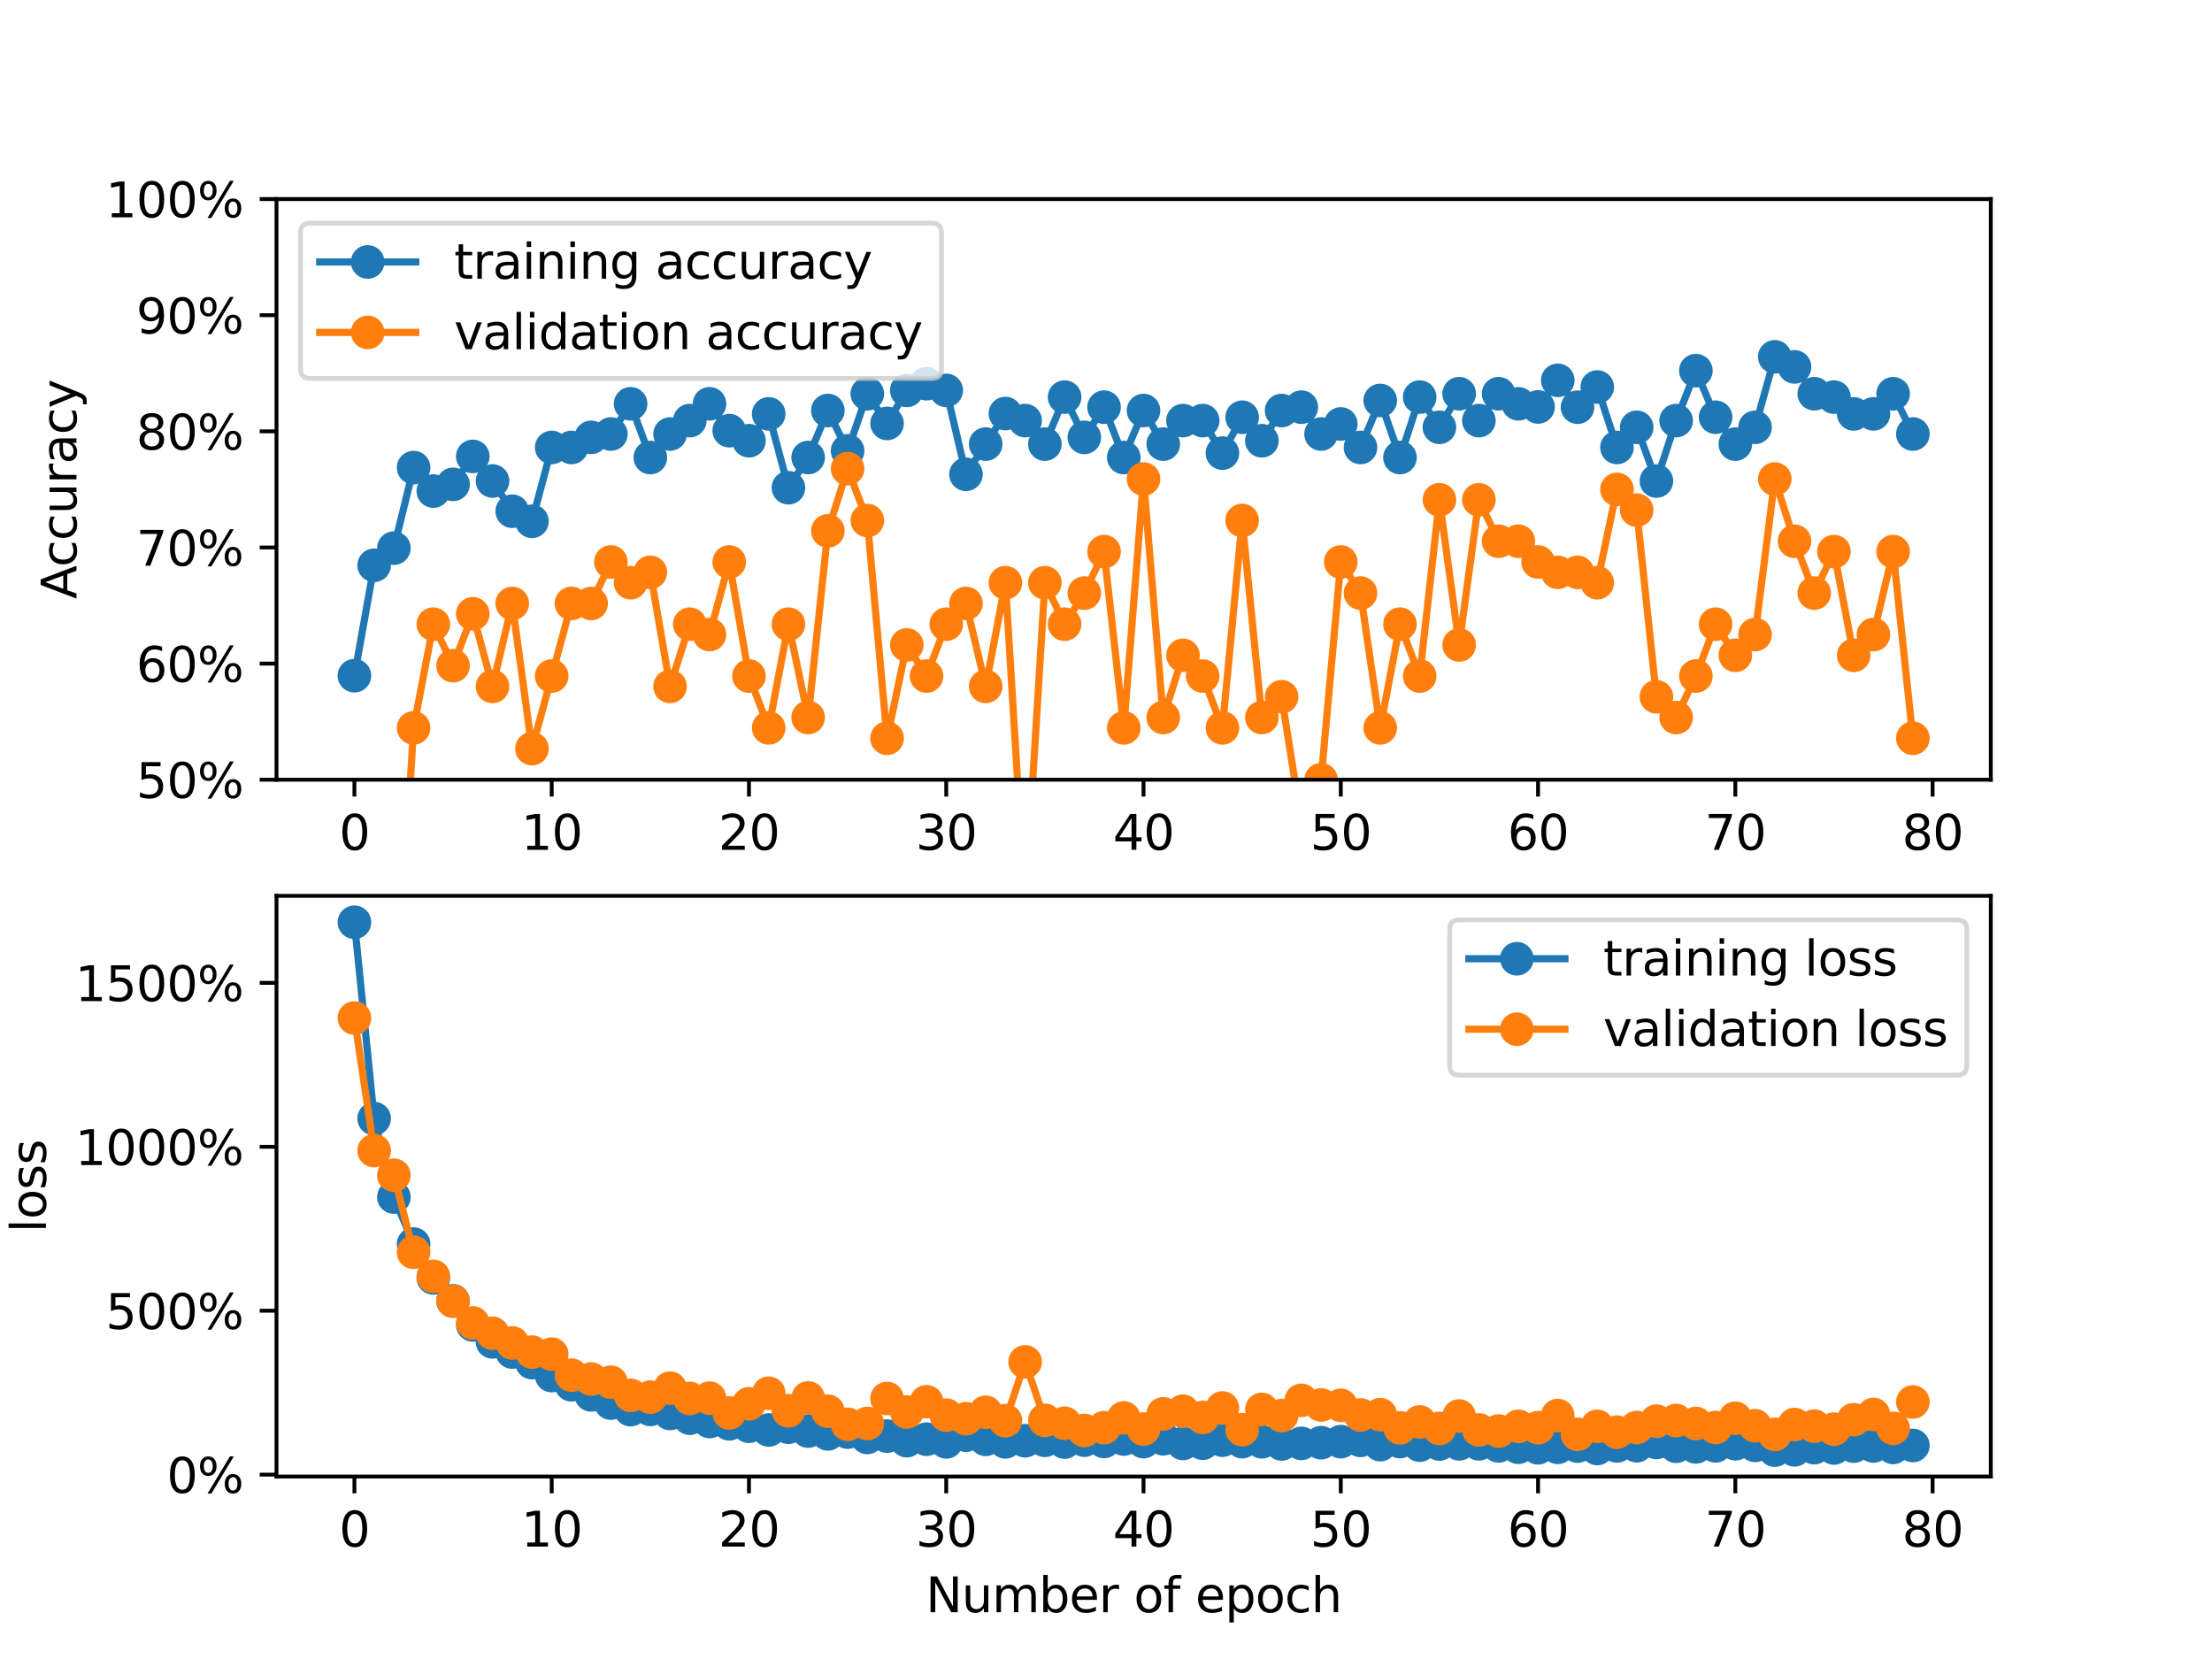 <?xml version="1.0" encoding="utf-8" standalone="no"?>
<!DOCTYPE svg PUBLIC "-//W3C//DTD SVG 1.1//EN"
  "http://www.w3.org/Graphics/SVG/1.1/DTD/svg11.dtd">
<svg xmlns:xlink="http://www.w3.org/1999/xlink" width="460.8pt" height="345.6pt" viewBox="0 0 460.8 345.6" xmlns="http://www.w3.org/2000/svg" version="1.1">
 <defs>
  <style type="text/css">*{stroke-linejoin: round; stroke-linecap: butt}</style>
 </defs>
 <g id="figure_1">
  <g id="patch_1">
   <path d="M 0 345.6 
L 460.8 345.6 
L 460.8 0 
L 0 0 
z
" style="fill: #ffffff"/>
  </g>
  <g id="axes_1">
   <g id="patch_2">
    <path d="M 57.6 162.432 
L 414.72 162.432 
L 414.72 41.472 
L 57.6 41.472 
z
" style="fill: #ffffff"/>
   </g>
   <g id="matplotlib.axis_1">
    <g id="xtick_1">
     <g id="line2d_1">
      <defs>
       <path id="m046fc78a94" d="M 0 0 
L 0 3.5 
" style="stroke: #000000; stroke-width: 0.8"/>
      </defs>
      <g>
       <use xlink:href="#m046fc78a94" x="73.833" y="162.432" style="stroke: #000000; stroke-width: 0.8"/>
      </g>
     </g>
     <g id="text_1">
      <!-- 0 -->
      <g transform="translate(70.651 177.03) scale(0.1 -0.1)">
       <defs>
        <path id="DejaVuSans-30" d="M 2034 4250 
Q 1547 4250 1301 3770 
Q 1056 3291 1056 2328 
Q 1056 1369 1301 889 
Q 1547 409 2034 409 
Q 2525 409 2770 889 
Q 3016 1369 3016 2328 
Q 3016 3291 2770 3770 
Q 2525 4250 2034 4250 
z
M 2034 4750 
Q 2819 4750 3233 4129 
Q 3647 3509 3647 2328 
Q 3647 1150 3233 529 
Q 2819 -91 2034 -91 
Q 1250 -91 836 529 
Q 422 1150 422 2328 
Q 422 3509 836 4129 
Q 1250 4750 2034 4750 
z
" transform="scale(0.016)"/>
       </defs>
       <use xlink:href="#DejaVuSans-30"/>
      </g>
     </g>
    </g>
    <g id="xtick_2">
     <g id="line2d_2">
      <g>
       <use xlink:href="#m046fc78a94" x="114.928" y="162.432" style="stroke: #000000; stroke-width: 0.8"/>
      </g>
     </g>
     <g id="text_2">
      <!-- 10 -->
      <g transform="translate(108.566 177.03) scale(0.1 -0.1)">
       <defs>
        <path id="DejaVuSans-31" d="M 794 531 
L 1825 531 
L 1825 4091 
L 703 3866 
L 703 4441 
L 1819 4666 
L 2450 4666 
L 2450 531 
L 3481 531 
L 3481 0 
L 794 0 
L 794 531 
z
" transform="scale(0.016)"/>
       </defs>
       <use xlink:href="#DejaVuSans-31"/>
       <use xlink:href="#DejaVuSans-30" x="63.623"/>
      </g>
     </g>
    </g>
    <g id="xtick_3">
     <g id="line2d_3">
      <g>
       <use xlink:href="#m046fc78a94" x="156.024" y="162.432" style="stroke: #000000; stroke-width: 0.8"/>
      </g>
     </g>
     <g id="text_3">
      <!-- 20 -->
      <g transform="translate(149.661 177.03) scale(0.1 -0.1)">
       <defs>
        <path id="DejaVuSans-32" d="M 1228 531 
L 3431 531 
L 3431 0 
L 469 0 
L 469 531 
Q 828 903 1448 1529 
Q 2069 2156 2228 2338 
Q 2531 2678 2651 2914 
Q 2772 3150 2772 3378 
Q 2772 3750 2511 3984 
Q 2250 4219 1831 4219 
Q 1534 4219 1204 4116 
Q 875 4013 500 3803 
L 500 4441 
Q 881 4594 1212 4672 
Q 1544 4750 1819 4750 
Q 2544 4750 2975 4387 
Q 3406 4025 3406 3419 
Q 3406 3131 3298 2873 
Q 3191 2616 2906 2266 
Q 2828 2175 2409 1742 
Q 1991 1309 1228 531 
z
" transform="scale(0.016)"/>
       </defs>
       <use xlink:href="#DejaVuSans-32"/>
       <use xlink:href="#DejaVuSans-30" x="63.623"/>
      </g>
     </g>
    </g>
    <g id="xtick_4">
     <g id="line2d_4">
      <g>
       <use xlink:href="#m046fc78a94" x="197.119" y="162.432" style="stroke: #000000; stroke-width: 0.8"/>
      </g>
     </g>
     <g id="text_4">
      <!-- 30 -->
      <g transform="translate(190.757 177.03) scale(0.1 -0.1)">
       <defs>
        <path id="DejaVuSans-33" d="M 2597 2516 
Q 3050 2419 3304 2112 
Q 3559 1806 3559 1356 
Q 3559 666 3084 287 
Q 2609 -91 1734 -91 
Q 1441 -91 1130 -33 
Q 819 25 488 141 
L 488 750 
Q 750 597 1062 519 
Q 1375 441 1716 441 
Q 2309 441 2620 675 
Q 2931 909 2931 1356 
Q 2931 1769 2642 2001 
Q 2353 2234 1838 2234 
L 1294 2234 
L 1294 2753 
L 1863 2753 
Q 2328 2753 2575 2939 
Q 2822 3125 2822 3475 
Q 2822 3834 2567 4026 
Q 2313 4219 1838 4219 
Q 1578 4219 1281 4162 
Q 984 4106 628 3988 
L 628 4550 
Q 988 4650 1302 4700 
Q 1616 4750 1894 4750 
Q 2613 4750 3031 4423 
Q 3450 4097 3450 3541 
Q 3450 3153 3228 2886 
Q 3006 2619 2597 2516 
z
" transform="scale(0.016)"/>
       </defs>
       <use xlink:href="#DejaVuSans-33"/>
       <use xlink:href="#DejaVuSans-30" x="63.623"/>
      </g>
     </g>
    </g>
    <g id="xtick_5">
     <g id="line2d_5">
      <g>
       <use xlink:href="#m046fc78a94" x="238.215" y="162.432" style="stroke: #000000; stroke-width: 0.8"/>
      </g>
     </g>
     <g id="text_5">
      <!-- 40 -->
      <g transform="translate(231.852 177.03) scale(0.1 -0.1)">
       <defs>
        <path id="DejaVuSans-34" d="M 2419 4116 
L 825 1625 
L 2419 1625 
L 2419 4116 
z
M 2253 4666 
L 3047 4666 
L 3047 1625 
L 3713 1625 
L 3713 1100 
L 3047 1100 
L 3047 0 
L 2419 0 
L 2419 1100 
L 313 1100 
L 313 1709 
L 2253 4666 
z
" transform="scale(0.016)"/>
       </defs>
       <use xlink:href="#DejaVuSans-34"/>
       <use xlink:href="#DejaVuSans-30" x="63.623"/>
      </g>
     </g>
    </g>
    <g id="xtick_6">
     <g id="line2d_6">
      <g>
       <use xlink:href="#m046fc78a94" x="279.31" y="162.432" style="stroke: #000000; stroke-width: 0.8"/>
      </g>
     </g>
     <g id="text_6">
      <!-- 50 -->
      <g transform="translate(272.948 177.03) scale(0.1 -0.1)">
       <defs>
        <path id="DejaVuSans-35" d="M 691 4666 
L 3169 4666 
L 3169 4134 
L 1269 4134 
L 1269 2991 
Q 1406 3038 1543 3061 
Q 1681 3084 1819 3084 
Q 2600 3084 3056 2656 
Q 3513 2228 3513 1497 
Q 3513 744 3044 326 
Q 2575 -91 1722 -91 
Q 1428 -91 1123 -41 
Q 819 9 494 109 
L 494 744 
Q 775 591 1075 516 
Q 1375 441 1709 441 
Q 2250 441 2565 725 
Q 2881 1009 2881 1497 
Q 2881 1984 2565 2268 
Q 2250 2553 1709 2553 
Q 1456 2553 1204 2497 
Q 953 2441 691 2322 
L 691 4666 
z
" transform="scale(0.016)"/>
       </defs>
       <use xlink:href="#DejaVuSans-35"/>
       <use xlink:href="#DejaVuSans-30" x="63.623"/>
      </g>
     </g>
    </g>
    <g id="xtick_7">
     <g id="line2d_7">
      <g>
       <use xlink:href="#m046fc78a94" x="320.406" y="162.432" style="stroke: #000000; stroke-width: 0.8"/>
      </g>
     </g>
     <g id="text_7">
      <!-- 60 -->
      <g transform="translate(314.043 177.03) scale(0.1 -0.1)">
       <defs>
        <path id="DejaVuSans-36" d="M 2113 2584 
Q 1688 2584 1439 2293 
Q 1191 2003 1191 1497 
Q 1191 994 1439 701 
Q 1688 409 2113 409 
Q 2538 409 2786 701 
Q 3034 994 3034 1497 
Q 3034 2003 2786 2293 
Q 2538 2584 2113 2584 
z
M 3366 4563 
L 3366 3988 
Q 3128 4100 2886 4159 
Q 2644 4219 2406 4219 
Q 1781 4219 1451 3797 
Q 1122 3375 1075 2522 
Q 1259 2794 1537 2939 
Q 1816 3084 2150 3084 
Q 2853 3084 3261 2657 
Q 3669 2231 3669 1497 
Q 3669 778 3244 343 
Q 2819 -91 2113 -91 
Q 1303 -91 875 529 
Q 447 1150 447 2328 
Q 447 3434 972 4092 
Q 1497 4750 2381 4750 
Q 2619 4750 2861 4703 
Q 3103 4656 3366 4563 
z
" transform="scale(0.016)"/>
       </defs>
       <use xlink:href="#DejaVuSans-36"/>
       <use xlink:href="#DejaVuSans-30" x="63.623"/>
      </g>
     </g>
    </g>
    <g id="xtick_8">
     <g id="line2d_8">
      <g>
       <use xlink:href="#m046fc78a94" x="361.501" y="162.432" style="stroke: #000000; stroke-width: 0.8"/>
      </g>
     </g>
     <g id="text_8">
      <!-- 70 -->
      <g transform="translate(355.139 177.03) scale(0.1 -0.1)">
       <defs>
        <path id="DejaVuSans-37" d="M 525 4666 
L 3525 4666 
L 3525 4397 
L 1831 0 
L 1172 0 
L 2766 4134 
L 525 4134 
L 525 4666 
z
" transform="scale(0.016)"/>
       </defs>
       <use xlink:href="#DejaVuSans-37"/>
       <use xlink:href="#DejaVuSans-30" x="63.623"/>
      </g>
     </g>
    </g>
    <g id="xtick_9">
     <g id="line2d_9">
      <g>
       <use xlink:href="#m046fc78a94" x="402.597" y="162.432" style="stroke: #000000; stroke-width: 0.8"/>
      </g>
     </g>
     <g id="text_9">
      <!-- 80 -->
      <g transform="translate(396.234 177.03) scale(0.1 -0.1)">
       <defs>
        <path id="DejaVuSans-38" d="M 2034 2216 
Q 1584 2216 1326 1975 
Q 1069 1734 1069 1313 
Q 1069 891 1326 650 
Q 1584 409 2034 409 
Q 2484 409 2743 651 
Q 3003 894 3003 1313 
Q 3003 1734 2745 1975 
Q 2488 2216 2034 2216 
z
M 1403 2484 
Q 997 2584 770 2862 
Q 544 3141 544 3541 
Q 544 4100 942 4425 
Q 1341 4750 2034 4750 
Q 2731 4750 3128 4425 
Q 3525 4100 3525 3541 
Q 3525 3141 3298 2862 
Q 3072 2584 2669 2484 
Q 3125 2378 3379 2068 
Q 3634 1759 3634 1313 
Q 3634 634 3220 271 
Q 2806 -91 2034 -91 
Q 1263 -91 848 271 
Q 434 634 434 1313 
Q 434 1759 690 2068 
Q 947 2378 1403 2484 
z
M 1172 3481 
Q 1172 3119 1398 2916 
Q 1625 2713 2034 2713 
Q 2441 2713 2670 2916 
Q 2900 3119 2900 3481 
Q 2900 3844 2670 4047 
Q 2441 4250 2034 4250 
Q 1625 4250 1398 4047 
Q 1172 3844 1172 3481 
z
" transform="scale(0.016)"/>
       </defs>
       <use xlink:href="#DejaVuSans-38"/>
       <use xlink:href="#DejaVuSans-30" x="63.623"/>
      </g>
     </g>
    </g>
   </g>
   <g id="matplotlib.axis_2">
    <g id="ytick_1">
     <g id="line2d_10">
      <defs>
       <path id="mc66dd22161" d="M 0 0 
L -3.5 0 
" style="stroke: #000000; stroke-width: 0.8"/>
      </defs>
      <g>
       <use xlink:href="#mc66dd22161" x="57.6" y="162.432" style="stroke: #000000; stroke-width: 0.8"/>
      </g>
     </g>
     <g id="text_10">
      <!-- 50% -->
      <g transform="translate(28.373 166.231) scale(0.1 -0.1)">
       <defs>
        <path id="DejaVuSans-25" d="M 4653 2053 
Q 4381 2053 4226 1822 
Q 4072 1591 4072 1178 
Q 4072 772 4226 539 
Q 4381 306 4653 306 
Q 4919 306 5073 539 
Q 5228 772 5228 1178 
Q 5228 1588 5073 1820 
Q 4919 2053 4653 2053 
z
M 4653 2450 
Q 5147 2450 5437 2106 
Q 5728 1763 5728 1178 
Q 5728 594 5436 251 
Q 5144 -91 4653 -91 
Q 4153 -91 3862 251 
Q 3572 594 3572 1178 
Q 3572 1766 3864 2108 
Q 4156 2450 4653 2450 
z
M 1428 4353 
Q 1159 4353 1004 4120 
Q 850 3888 850 3481 
Q 850 3069 1003 2837 
Q 1156 2606 1428 2606 
Q 1700 2606 1854 2837 
Q 2009 3069 2009 3481 
Q 2009 3884 1853 4118 
Q 1697 4353 1428 4353 
z
M 4250 4750 
L 4750 4750 
L 1831 -91 
L 1331 -91 
L 4250 4750 
z
M 1428 4750 
Q 1922 4750 2215 4408 
Q 2509 4066 2509 3481 
Q 2509 2891 2217 2550 
Q 1925 2209 1428 2209 
Q 931 2209 642 2551 
Q 353 2894 353 3481 
Q 353 4063 643 4406 
Q 934 4750 1428 4750 
z
" transform="scale(0.016)"/>
       </defs>
       <use xlink:href="#DejaVuSans-35"/>
       <use xlink:href="#DejaVuSans-30" x="63.623"/>
       <use xlink:href="#DejaVuSans-25" x="127.246"/>
      </g>
     </g>
    </g>
    <g id="ytick_2">
     <g id="line2d_11">
      <g>
       <use xlink:href="#mc66dd22161" x="57.6" y="138.24" style="stroke: #000000; stroke-width: 0.8"/>
      </g>
     </g>
     <g id="text_11">
      <!-- 60% -->
      <g transform="translate(28.373 142.039) scale(0.1 -0.1)">
       <use xlink:href="#DejaVuSans-36"/>
       <use xlink:href="#DejaVuSans-30" x="63.623"/>
       <use xlink:href="#DejaVuSans-25" x="127.246"/>
      </g>
     </g>
    </g>
    <g id="ytick_3">
     <g id="line2d_12">
      <g>
       <use xlink:href="#mc66dd22161" x="57.6" y="114.048" style="stroke: #000000; stroke-width: 0.8"/>
      </g>
     </g>
     <g id="text_12">
      <!-- 70% -->
      <g transform="translate(28.373 117.847) scale(0.1 -0.1)">
       <use xlink:href="#DejaVuSans-37"/>
       <use xlink:href="#DejaVuSans-30" x="63.623"/>
       <use xlink:href="#DejaVuSans-25" x="127.246"/>
      </g>
     </g>
    </g>
    <g id="ytick_4">
     <g id="line2d_13">
      <g>
       <use xlink:href="#mc66dd22161" x="57.6" y="89.856" style="stroke: #000000; stroke-width: 0.8"/>
      </g>
     </g>
     <g id="text_13">
      <!-- 80% -->
      <g transform="translate(28.373 93.655) scale(0.1 -0.1)">
       <use xlink:href="#DejaVuSans-38"/>
       <use xlink:href="#DejaVuSans-30" x="63.623"/>
       <use xlink:href="#DejaVuSans-25" x="127.246"/>
      </g>
     </g>
    </g>
    <g id="ytick_5">
     <g id="line2d_14">
      <g>
       <use xlink:href="#mc66dd22161" x="57.6" y="65.664" style="stroke: #000000; stroke-width: 0.8"/>
      </g>
     </g>
     <g id="text_14">
      <!-- 90% -->
      <g transform="translate(28.373 69.463) scale(0.1 -0.1)">
       <defs>
        <path id="DejaVuSans-39" d="M 703 97 
L 703 672 
Q 941 559 1184 500 
Q 1428 441 1663 441 
Q 2288 441 2617 861 
Q 2947 1281 2994 2138 
Q 2813 1869 2534 1725 
Q 2256 1581 1919 1581 
Q 1219 1581 811 2004 
Q 403 2428 403 3163 
Q 403 3881 828 4315 
Q 1253 4750 1959 4750 
Q 2769 4750 3195 4129 
Q 3622 3509 3622 2328 
Q 3622 1225 3098 567 
Q 2575 -91 1691 -91 
Q 1453 -91 1209 -44 
Q 966 3 703 97 
z
M 1959 2075 
Q 2384 2075 2632 2365 
Q 2881 2656 2881 3163 
Q 2881 3666 2632 3958 
Q 2384 4250 1959 4250 
Q 1534 4250 1286 3958 
Q 1038 3666 1038 3163 
Q 1038 2656 1286 2365 
Q 1534 2075 1959 2075 
z
" transform="scale(0.016)"/>
       </defs>
       <use xlink:href="#DejaVuSans-39"/>
       <use xlink:href="#DejaVuSans-30" x="63.623"/>
       <use xlink:href="#DejaVuSans-25" x="127.246"/>
      </g>
     </g>
    </g>
    <g id="ytick_6">
     <g id="line2d_15">
      <g>
       <use xlink:href="#mc66dd22161" x="57.6" y="41.472" style="stroke: #000000; stroke-width: 0.8"/>
      </g>
     </g>
     <g id="text_15">
      <!-- 100% -->
      <g transform="translate(22.011 45.271) scale(0.1 -0.1)">
       <use xlink:href="#DejaVuSans-31"/>
       <use xlink:href="#DejaVuSans-30" x="63.623"/>
       <use xlink:href="#DejaVuSans-30" x="127.246"/>
       <use xlink:href="#DejaVuSans-25" x="190.869"/>
      </g>
     </g>
    </g>
    <g id="text_16">
     <!-- Accuracy -->
     <g transform="translate(15.931 124.78) rotate(-90) scale(0.1 -0.1)">
      <defs>
       <path id="DejaVuSans-41" d="M 2188 4044 
L 1331 1722 
L 3047 1722 
L 2188 4044 
z
M 1831 4666 
L 2547 4666 
L 4325 0 
L 3669 0 
L 3244 1197 
L 1141 1197 
L 716 0 
L 50 0 
L 1831 4666 
z
" transform="scale(0.016)"/>
       <path id="DejaVuSans-63" d="M 3122 3366 
L 3122 2828 
Q 2878 2963 2633 3030 
Q 2388 3097 2138 3097 
Q 1578 3097 1268 2742 
Q 959 2388 959 1747 
Q 959 1106 1268 751 
Q 1578 397 2138 397 
Q 2388 397 2633 464 
Q 2878 531 3122 666 
L 3122 134 
Q 2881 22 2623 -34 
Q 2366 -91 2075 -91 
Q 1284 -91 818 406 
Q 353 903 353 1747 
Q 353 2603 823 3093 
Q 1294 3584 2113 3584 
Q 2378 3584 2631 3529 
Q 2884 3475 3122 3366 
z
" transform="scale(0.016)"/>
       <path id="DejaVuSans-75" d="M 544 1381 
L 544 3500 
L 1119 3500 
L 1119 1403 
Q 1119 906 1312 657 
Q 1506 409 1894 409 
Q 2359 409 2629 706 
Q 2900 1003 2900 1516 
L 2900 3500 
L 3475 3500 
L 3475 0 
L 2900 0 
L 2900 538 
Q 2691 219 2414 64 
Q 2138 -91 1772 -91 
Q 1169 -91 856 284 
Q 544 659 544 1381 
z
M 1991 3584 
L 1991 3584 
z
" transform="scale(0.016)"/>
       <path id="DejaVuSans-72" d="M 2631 2963 
Q 2534 3019 2420 3045 
Q 2306 3072 2169 3072 
Q 1681 3072 1420 2755 
Q 1159 2438 1159 1844 
L 1159 0 
L 581 0 
L 581 3500 
L 1159 3500 
L 1159 2956 
Q 1341 3275 1631 3429 
Q 1922 3584 2338 3584 
Q 2397 3584 2469 3576 
Q 2541 3569 2628 3553 
L 2631 2963 
z
" transform="scale(0.016)"/>
       <path id="DejaVuSans-61" d="M 2194 1759 
Q 1497 1759 1228 1600 
Q 959 1441 959 1056 
Q 959 750 1161 570 
Q 1363 391 1709 391 
Q 2188 391 2477 730 
Q 2766 1069 2766 1631 
L 2766 1759 
L 2194 1759 
z
M 3341 1997 
L 3341 0 
L 2766 0 
L 2766 531 
Q 2569 213 2275 61 
Q 1981 -91 1556 -91 
Q 1019 -91 701 211 
Q 384 513 384 1019 
Q 384 1609 779 1909 
Q 1175 2209 1959 2209 
L 2766 2209 
L 2766 2266 
Q 2766 2663 2505 2880 
Q 2244 3097 1772 3097 
Q 1472 3097 1187 3025 
Q 903 2953 641 2809 
L 641 3341 
Q 956 3463 1253 3523 
Q 1550 3584 1831 3584 
Q 2591 3584 2966 3190 
Q 3341 2797 3341 1997 
z
" transform="scale(0.016)"/>
       <path id="DejaVuSans-79" d="M 2059 -325 
Q 1816 -950 1584 -1140 
Q 1353 -1331 966 -1331 
L 506 -1331 
L 506 -850 
L 844 -850 
Q 1081 -850 1212 -737 
Q 1344 -625 1503 -206 
L 1606 56 
L 191 3500 
L 800 3500 
L 1894 763 
L 2988 3500 
L 3597 3500 
L 2059 -325 
z
" transform="scale(0.016)"/>
      </defs>
      <use xlink:href="#DejaVuSans-41"/>
      <use xlink:href="#DejaVuSans-63" x="66.658"/>
      <use xlink:href="#DejaVuSans-63" x="121.639"/>
      <use xlink:href="#DejaVuSans-75" x="176.619"/>
      <use xlink:href="#DejaVuSans-72" x="239.998"/>
      <use xlink:href="#DejaVuSans-61" x="281.111"/>
      <use xlink:href="#DejaVuSans-63" x="342.391"/>
      <use xlink:href="#DejaVuSans-79" x="397.371"/>
     </g>
    </g>
   </g>
   <g id="line2d_16">
    <path d="M 73.833 140.757 
L 77.942 117.759 
L 82.052 114.188 
L 86.161 97.407 
L 90.271 102.302 
L 94.38 100.903 
L 98.49 95.079 
L 102.6 100.204 
L 106.709 106.497 
L 110.819 108.594 
L 114.928 93.212 
L 119.038 93.212 
L 123.147 91.115 
L 127.257 90.415 
L 131.366 84.123 
L 135.476 95.31 
L 139.586 90.415 
L 143.695 87.619 
L 147.805 84.123 
L 151.914 89.716 
L 156.024 91.814 
L 160.133 86.22 
L 164.243 101.602 
L 168.352 95.31 
L 172.462 85.521 
L 176.572 93.911 
L 180.681 82.025 
L 184.791 88.207 
L 188.9 81.326 
L 193.01 79.927 
L 197.119 81.326 
L 201.229 98.806 
L 205.338 92.513 
L 209.448 86.145 
L 213.557 87.619 
L 217.667 92.513 
L 221.777 82.724 
L 225.886 91.115 
L 229.996 84.822 
L 234.105 95.31 
L 238.215 85.521 
L 242.324 92.513 
L 246.434 87.619 
L 250.543 87.619 
L 254.653 94.392 
L 258.763 86.919 
L 262.872 91.814 
L 266.982 85.521 
L 271.091 84.822 
L 275.201 90.415 
L 279.31 88.318 
L 283.42 93.212 
L 287.529 83.423 
L 291.639 95.31 
L 295.748 82.724 
L 299.858 89.017 
L 303.968 82.021 
L 308.077 87.619 
L 312.187 82.021 
L 316.296 84.123 
L 320.406 84.77 
L 324.515 79.228 
L 328.625 84.822 
L 332.734 80.627 
L 336.844 93.212 
L 340.954 89.017 
L 345.063 100.204 
L 349.173 87.619 
L 353.282 77.21 
L 357.392 86.919 
L 361.501 92.513 
L 365.611 89.017 
L 369.72 74.334 
L 373.83 76.432 
L 377.94 82.025 
L 382.049 82.724 
L 386.159 86.22 
L 390.268 86.22 
L 394.378 82.025 
L 398.487 90.415 
" clip-path="url(#pd3342b9a5a)" style="fill: none; stroke: #1f77b4; stroke-width: 1.5; stroke-linecap: square"/>
    <defs>
     <path id="mff46c5850c" d="M 0 3 
C 0.796 3 1.559 2.684 2.121 2.121 
C 2.684 1.559 3 0.796 3 0 
C 3 -0.796 2.684 -1.559 2.121 -2.121 
C 1.559 -2.684 0.796 -3 0 -3 
C -0.796 -3 -1.559 -2.684 -2.121 -2.121 
C -2.684 -1.559 -3 -0.796 -3 0 
C -3 0.796 -2.684 1.559 -2.121 2.121 
C -1.559 2.684 -0.796 3 0 3 
z
" style="stroke: #1f77b4"/>
    </defs>
    <g clip-path="url(#pd3342b9a5a)">
     <use xlink:href="#mff46c5850c" x="73.833" y="140.757" style="fill: #1f77b4; stroke: #1f77b4"/>
     <use xlink:href="#mff46c5850c" x="77.942" y="117.759" style="fill: #1f77b4; stroke: #1f77b4"/>
     <use xlink:href="#mff46c5850c" x="82.052" y="114.188" style="fill: #1f77b4; stroke: #1f77b4"/>
     <use xlink:href="#mff46c5850c" x="86.161" y="97.407" style="fill: #1f77b4; stroke: #1f77b4"/>
     <use xlink:href="#mff46c5850c" x="90.271" y="102.302" style="fill: #1f77b4; stroke: #1f77b4"/>
     <use xlink:href="#mff46c5850c" x="94.38" y="100.903" style="fill: #1f77b4; stroke: #1f77b4"/>
     <use xlink:href="#mff46c5850c" x="98.49" y="95.079" style="fill: #1f77b4; stroke: #1f77b4"/>
     <use xlink:href="#mff46c5850c" x="102.6" y="100.204" style="fill: #1f77b4; stroke: #1f77b4"/>
     <use xlink:href="#mff46c5850c" x="106.709" y="106.497" style="fill: #1f77b4; stroke: #1f77b4"/>
     <use xlink:href="#mff46c5850c" x="110.819" y="108.594" style="fill: #1f77b4; stroke: #1f77b4"/>
     <use xlink:href="#mff46c5850c" x="114.928" y="93.212" style="fill: #1f77b4; stroke: #1f77b4"/>
     <use xlink:href="#mff46c5850c" x="119.038" y="93.212" style="fill: #1f77b4; stroke: #1f77b4"/>
     <use xlink:href="#mff46c5850c" x="123.147" y="91.115" style="fill: #1f77b4; stroke: #1f77b4"/>
     <use xlink:href="#mff46c5850c" x="127.257" y="90.415" style="fill: #1f77b4; stroke: #1f77b4"/>
     <use xlink:href="#mff46c5850c" x="131.366" y="84.123" style="fill: #1f77b4; stroke: #1f77b4"/>
     <use xlink:href="#mff46c5850c" x="135.476" y="95.31" style="fill: #1f77b4; stroke: #1f77b4"/>
     <use xlink:href="#mff46c5850c" x="139.586" y="90.415" style="fill: #1f77b4; stroke: #1f77b4"/>
     <use xlink:href="#mff46c5850c" x="143.695" y="87.619" style="fill: #1f77b4; stroke: #1f77b4"/>
     <use xlink:href="#mff46c5850c" x="147.805" y="84.123" style="fill: #1f77b4; stroke: #1f77b4"/>
     <use xlink:href="#mff46c5850c" x="151.914" y="89.716" style="fill: #1f77b4; stroke: #1f77b4"/>
     <use xlink:href="#mff46c5850c" x="156.024" y="91.814" style="fill: #1f77b4; stroke: #1f77b4"/>
     <use xlink:href="#mff46c5850c" x="160.133" y="86.22" style="fill: #1f77b4; stroke: #1f77b4"/>
     <use xlink:href="#mff46c5850c" x="164.243" y="101.602" style="fill: #1f77b4; stroke: #1f77b4"/>
     <use xlink:href="#mff46c5850c" x="168.352" y="95.31" style="fill: #1f77b4; stroke: #1f77b4"/>
     <use xlink:href="#mff46c5850c" x="172.462" y="85.521" style="fill: #1f77b4; stroke: #1f77b4"/>
     <use xlink:href="#mff46c5850c" x="176.572" y="93.911" style="fill: #1f77b4; stroke: #1f77b4"/>
     <use xlink:href="#mff46c5850c" x="180.681" y="82.025" style="fill: #1f77b4; stroke: #1f77b4"/>
     <use xlink:href="#mff46c5850c" x="184.791" y="88.207" style="fill: #1f77b4; stroke: #1f77b4"/>
     <use xlink:href="#mff46c5850c" x="188.9" y="81.326" style="fill: #1f77b4; stroke: #1f77b4"/>
     <use xlink:href="#mff46c5850c" x="193.01" y="79.927" style="fill: #1f77b4; stroke: #1f77b4"/>
     <use xlink:href="#mff46c5850c" x="197.119" y="81.326" style="fill: #1f77b4; stroke: #1f77b4"/>
     <use xlink:href="#mff46c5850c" x="201.229" y="98.806" style="fill: #1f77b4; stroke: #1f77b4"/>
     <use xlink:href="#mff46c5850c" x="205.338" y="92.513" style="fill: #1f77b4; stroke: #1f77b4"/>
     <use xlink:href="#mff46c5850c" x="209.448" y="86.145" style="fill: #1f77b4; stroke: #1f77b4"/>
     <use xlink:href="#mff46c5850c" x="213.557" y="87.619" style="fill: #1f77b4; stroke: #1f77b4"/>
     <use xlink:href="#mff46c5850c" x="217.667" y="92.513" style="fill: #1f77b4; stroke: #1f77b4"/>
     <use xlink:href="#mff46c5850c" x="221.777" y="82.724" style="fill: #1f77b4; stroke: #1f77b4"/>
     <use xlink:href="#mff46c5850c" x="225.886" y="91.115" style="fill: #1f77b4; stroke: #1f77b4"/>
     <use xlink:href="#mff46c5850c" x="229.996" y="84.822" style="fill: #1f77b4; stroke: #1f77b4"/>
     <use xlink:href="#mff46c5850c" x="234.105" y="95.31" style="fill: #1f77b4; stroke: #1f77b4"/>
     <use xlink:href="#mff46c5850c" x="238.215" y="85.521" style="fill: #1f77b4; stroke: #1f77b4"/>
     <use xlink:href="#mff46c5850c" x="242.324" y="92.513" style="fill: #1f77b4; stroke: #1f77b4"/>
     <use xlink:href="#mff46c5850c" x="246.434" y="87.619" style="fill: #1f77b4; stroke: #1f77b4"/>
     <use xlink:href="#mff46c5850c" x="250.543" y="87.619" style="fill: #1f77b4; stroke: #1f77b4"/>
     <use xlink:href="#mff46c5850c" x="254.653" y="94.392" style="fill: #1f77b4; stroke: #1f77b4"/>
     <use xlink:href="#mff46c5850c" x="258.763" y="86.919" style="fill: #1f77b4; stroke: #1f77b4"/>
     <use xlink:href="#mff46c5850c" x="262.872" y="91.814" style="fill: #1f77b4; stroke: #1f77b4"/>
     <use xlink:href="#mff46c5850c" x="266.982" y="85.521" style="fill: #1f77b4; stroke: #1f77b4"/>
     <use xlink:href="#mff46c5850c" x="271.091" y="84.822" style="fill: #1f77b4; stroke: #1f77b4"/>
     <use xlink:href="#mff46c5850c" x="275.201" y="90.415" style="fill: #1f77b4; stroke: #1f77b4"/>
     <use xlink:href="#mff46c5850c" x="279.31" y="88.318" style="fill: #1f77b4; stroke: #1f77b4"/>
     <use xlink:href="#mff46c5850c" x="283.42" y="93.212" style="fill: #1f77b4; stroke: #1f77b4"/>
     <use xlink:href="#mff46c5850c" x="287.529" y="83.423" style="fill: #1f77b4; stroke: #1f77b4"/>
     <use xlink:href="#mff46c5850c" x="291.639" y="95.31" style="fill: #1f77b4; stroke: #1f77b4"/>
     <use xlink:href="#mff46c5850c" x="295.748" y="82.724" style="fill: #1f77b4; stroke: #1f77b4"/>
     <use xlink:href="#mff46c5850c" x="299.858" y="89.017" style="fill: #1f77b4; stroke: #1f77b4"/>
     <use xlink:href="#mff46c5850c" x="303.968" y="82.021" style="fill: #1f77b4; stroke: #1f77b4"/>
     <use xlink:href="#mff46c5850c" x="308.077" y="87.619" style="fill: #1f77b4; stroke: #1f77b4"/>
     <use xlink:href="#mff46c5850c" x="312.187" y="82.021" style="fill: #1f77b4; stroke: #1f77b4"/>
     <use xlink:href="#mff46c5850c" x="316.296" y="84.123" style="fill: #1f77b4; stroke: #1f77b4"/>
     <use xlink:href="#mff46c5850c" x="320.406" y="84.77" style="fill: #1f77b4; stroke: #1f77b4"/>
     <use xlink:href="#mff46c5850c" x="324.515" y="79.228" style="fill: #1f77b4; stroke: #1f77b4"/>
     <use xlink:href="#mff46c5850c" x="328.625" y="84.822" style="fill: #1f77b4; stroke: #1f77b4"/>
     <use xlink:href="#mff46c5850c" x="332.734" y="80.627" style="fill: #1f77b4; stroke: #1f77b4"/>
     <use xlink:href="#mff46c5850c" x="336.844" y="93.212" style="fill: #1f77b4; stroke: #1f77b4"/>
     <use xlink:href="#mff46c5850c" x="340.954" y="89.017" style="fill: #1f77b4; stroke: #1f77b4"/>
     <use xlink:href="#mff46c5850c" x="345.063" y="100.204" style="fill: #1f77b4; stroke: #1f77b4"/>
     <use xlink:href="#mff46c5850c" x="349.173" y="87.619" style="fill: #1f77b4; stroke: #1f77b4"/>
     <use xlink:href="#mff46c5850c" x="353.282" y="77.21" style="fill: #1f77b4; stroke: #1f77b4"/>
     <use xlink:href="#mff46c5850c" x="357.392" y="86.919" style="fill: #1f77b4; stroke: #1f77b4"/>
     <use xlink:href="#mff46c5850c" x="361.501" y="92.513" style="fill: #1f77b4; stroke: #1f77b4"/>
     <use xlink:href="#mff46c5850c" x="365.611" y="89.017" style="fill: #1f77b4; stroke: #1f77b4"/>
     <use xlink:href="#mff46c5850c" x="369.72" y="74.334" style="fill: #1f77b4; stroke: #1f77b4"/>
     <use xlink:href="#mff46c5850c" x="373.83" y="76.432" style="fill: #1f77b4; stroke: #1f77b4"/>
     <use xlink:href="#mff46c5850c" x="377.94" y="82.025" style="fill: #1f77b4; stroke: #1f77b4"/>
     <use xlink:href="#mff46c5850c" x="382.049" y="82.724" style="fill: #1f77b4; stroke: #1f77b4"/>
     <use xlink:href="#mff46c5850c" x="386.159" y="86.22" style="fill: #1f77b4; stroke: #1f77b4"/>
     <use xlink:href="#mff46c5850c" x="390.268" y="86.22" style="fill: #1f77b4; stroke: #1f77b4"/>
     <use xlink:href="#mff46c5850c" x="394.378" y="82.025" style="fill: #1f77b4; stroke: #1f77b4"/>
     <use xlink:href="#mff46c5850c" x="398.487" y="90.415" style="fill: #1f77b4; stroke: #1f77b4"/>
    </g>
   </g>
   <g id="line2d_17">
    <path d="M 73.833 225.072 
L 77.942 201.312 
L 82.052 218.592 
L 86.161 151.632 
L 90.271 130.032 
L 94.38 138.672 
L 98.49 127.872 
L 102.6 142.992 
L 106.709 125.712 
L 110.819 155.952 
L 114.928 140.832 
L 119.038 125.712 
L 123.147 125.712 
L 127.257 117.072 
L 131.366 121.392 
L 135.476 119.232 
L 139.586 142.992 
L 143.695 130.032 
L 147.805 132.192 
L 151.914 117.072 
L 156.024 140.832 
L 160.133 151.632 
L 164.243 130.032 
L 168.352 149.472 
L 172.462 110.592 
L 176.572 97.632 
L 180.681 108.432 
L 184.791 153.792 
L 188.9 134.352 
L 193.01 140.832 
L 197.119 130.032 
L 201.229 125.712 
L 205.338 142.992 
L 209.448 121.392 
L 213.557 188.352 
L 217.667 121.392 
L 221.777 130.032 
L 225.886 123.552 
L 229.996 114.912 
L 234.105 151.632 
L 238.215 99.792 
L 242.324 149.472 
L 246.434 136.512 
L 250.543 140.832 
L 254.653 151.632 
L 258.763 108.432 
L 262.872 149.472 
L 266.982 145.152 
L 271.091 171.072 
L 275.201 162.432 
L 279.31 117.072 
L 283.42 123.552 
L 287.529 151.632 
L 291.639 130.032 
L 295.748 140.832 
L 299.858 104.112 
L 303.968 134.352 
L 308.077 104.112 
L 312.187 112.752 
L 316.296 112.752 
L 320.406 117.072 
L 324.515 119.232 
L 328.625 119.232 
L 332.734 121.392 
L 336.844 101.952 
L 340.954 106.272 
L 345.063 145.152 
L 349.173 149.472 
L 353.282 140.832 
L 357.392 130.032 
L 361.501 136.512 
L 365.611 132.192 
L 369.72 99.792 
L 373.83 112.752 
L 377.94 123.552 
L 382.049 114.912 
L 386.159 136.512 
L 390.268 132.192 
L 394.378 114.912 
L 398.487 153.792 
" clip-path="url(#pd3342b9a5a)" style="fill: none; stroke: #ff7f0e; stroke-width: 1.5; stroke-linecap: square"/>
    <defs>
     <path id="m895a30f5b7" d="M 0 3 
C 0.796 3 1.559 2.684 2.121 2.121 
C 2.684 1.559 3 0.796 3 0 
C 3 -0.796 2.684 -1.559 2.121 -2.121 
C 1.559 -2.684 0.796 -3 0 -3 
C -0.796 -3 -1.559 -2.684 -2.121 -2.121 
C -2.684 -1.559 -3 -0.796 -3 0 
C -3 0.796 -2.684 1.559 -2.121 2.121 
C -1.559 2.684 -0.796 3 0 3 
z
" style="stroke: #ff7f0e"/>
    </defs>
    <g clip-path="url(#pd3342b9a5a)">
     <use xlink:href="#m895a30f5b7" x="73.833" y="225.072" style="fill: #ff7f0e; stroke: #ff7f0e"/>
     <use xlink:href="#m895a30f5b7" x="77.942" y="201.312" style="fill: #ff7f0e; stroke: #ff7f0e"/>
     <use xlink:href="#m895a30f5b7" x="82.052" y="218.592" style="fill: #ff7f0e; stroke: #ff7f0e"/>
     <use xlink:href="#m895a30f5b7" x="86.161" y="151.632" style="fill: #ff7f0e; stroke: #ff7f0e"/>
     <use xlink:href="#m895a30f5b7" x="90.271" y="130.032" style="fill: #ff7f0e; stroke: #ff7f0e"/>
     <use xlink:href="#m895a30f5b7" x="94.38" y="138.672" style="fill: #ff7f0e; stroke: #ff7f0e"/>
     <use xlink:href="#m895a30f5b7" x="98.49" y="127.872" style="fill: #ff7f0e; stroke: #ff7f0e"/>
     <use xlink:href="#m895a30f5b7" x="102.6" y="142.992" style="fill: #ff7f0e; stroke: #ff7f0e"/>
     <use xlink:href="#m895a30f5b7" x="106.709" y="125.712" style="fill: #ff7f0e; stroke: #ff7f0e"/>
     <use xlink:href="#m895a30f5b7" x="110.819" y="155.952" style="fill: #ff7f0e; stroke: #ff7f0e"/>
     <use xlink:href="#m895a30f5b7" x="114.928" y="140.832" style="fill: #ff7f0e; stroke: #ff7f0e"/>
     <use xlink:href="#m895a30f5b7" x="119.038" y="125.712" style="fill: #ff7f0e; stroke: #ff7f0e"/>
     <use xlink:href="#m895a30f5b7" x="123.147" y="125.712" style="fill: #ff7f0e; stroke: #ff7f0e"/>
     <use xlink:href="#m895a30f5b7" x="127.257" y="117.072" style="fill: #ff7f0e; stroke: #ff7f0e"/>
     <use xlink:href="#m895a30f5b7" x="131.366" y="121.392" style="fill: #ff7f0e; stroke: #ff7f0e"/>
     <use xlink:href="#m895a30f5b7" x="135.476" y="119.232" style="fill: #ff7f0e; stroke: #ff7f0e"/>
     <use xlink:href="#m895a30f5b7" x="139.586" y="142.992" style="fill: #ff7f0e; stroke: #ff7f0e"/>
     <use xlink:href="#m895a30f5b7" x="143.695" y="130.032" style="fill: #ff7f0e; stroke: #ff7f0e"/>
     <use xlink:href="#m895a30f5b7" x="147.805" y="132.192" style="fill: #ff7f0e; stroke: #ff7f0e"/>
     <use xlink:href="#m895a30f5b7" x="151.914" y="117.072" style="fill: #ff7f0e; stroke: #ff7f0e"/>
     <use xlink:href="#m895a30f5b7" x="156.024" y="140.832" style="fill: #ff7f0e; stroke: #ff7f0e"/>
     <use xlink:href="#m895a30f5b7" x="160.133" y="151.632" style="fill: #ff7f0e; stroke: #ff7f0e"/>
     <use xlink:href="#m895a30f5b7" x="164.243" y="130.032" style="fill: #ff7f0e; stroke: #ff7f0e"/>
     <use xlink:href="#m895a30f5b7" x="168.352" y="149.472" style="fill: #ff7f0e; stroke: #ff7f0e"/>
     <use xlink:href="#m895a30f5b7" x="172.462" y="110.592" style="fill: #ff7f0e; stroke: #ff7f0e"/>
     <use xlink:href="#m895a30f5b7" x="176.572" y="97.632" style="fill: #ff7f0e; stroke: #ff7f0e"/>
     <use xlink:href="#m895a30f5b7" x="180.681" y="108.432" style="fill: #ff7f0e; stroke: #ff7f0e"/>
     <use xlink:href="#m895a30f5b7" x="184.791" y="153.792" style="fill: #ff7f0e; stroke: #ff7f0e"/>
     <use xlink:href="#m895a30f5b7" x="188.9" y="134.352" style="fill: #ff7f0e; stroke: #ff7f0e"/>
     <use xlink:href="#m895a30f5b7" x="193.01" y="140.832" style="fill: #ff7f0e; stroke: #ff7f0e"/>
     <use xlink:href="#m895a30f5b7" x="197.119" y="130.032" style="fill: #ff7f0e; stroke: #ff7f0e"/>
     <use xlink:href="#m895a30f5b7" x="201.229" y="125.712" style="fill: #ff7f0e; stroke: #ff7f0e"/>
     <use xlink:href="#m895a30f5b7" x="205.338" y="142.992" style="fill: #ff7f0e; stroke: #ff7f0e"/>
     <use xlink:href="#m895a30f5b7" x="209.448" y="121.392" style="fill: #ff7f0e; stroke: #ff7f0e"/>
     <use xlink:href="#m895a30f5b7" x="213.557" y="188.352" style="fill: #ff7f0e; stroke: #ff7f0e"/>
     <use xlink:href="#m895a30f5b7" x="217.667" y="121.392" style="fill: #ff7f0e; stroke: #ff7f0e"/>
     <use xlink:href="#m895a30f5b7" x="221.777" y="130.032" style="fill: #ff7f0e; stroke: #ff7f0e"/>
     <use xlink:href="#m895a30f5b7" x="225.886" y="123.552" style="fill: #ff7f0e; stroke: #ff7f0e"/>
     <use xlink:href="#m895a30f5b7" x="229.996" y="114.912" style="fill: #ff7f0e; stroke: #ff7f0e"/>
     <use xlink:href="#m895a30f5b7" x="234.105" y="151.632" style="fill: #ff7f0e; stroke: #ff7f0e"/>
     <use xlink:href="#m895a30f5b7" x="238.215" y="99.792" style="fill: #ff7f0e; stroke: #ff7f0e"/>
     <use xlink:href="#m895a30f5b7" x="242.324" y="149.472" style="fill: #ff7f0e; stroke: #ff7f0e"/>
     <use xlink:href="#m895a30f5b7" x="246.434" y="136.512" style="fill: #ff7f0e; stroke: #ff7f0e"/>
     <use xlink:href="#m895a30f5b7" x="250.543" y="140.832" style="fill: #ff7f0e; stroke: #ff7f0e"/>
     <use xlink:href="#m895a30f5b7" x="254.653" y="151.632" style="fill: #ff7f0e; stroke: #ff7f0e"/>
     <use xlink:href="#m895a30f5b7" x="258.763" y="108.432" style="fill: #ff7f0e; stroke: #ff7f0e"/>
     <use xlink:href="#m895a30f5b7" x="262.872" y="149.472" style="fill: #ff7f0e; stroke: #ff7f0e"/>
     <use xlink:href="#m895a30f5b7" x="266.982" y="145.152" style="fill: #ff7f0e; stroke: #ff7f0e"/>
     <use xlink:href="#m895a30f5b7" x="271.091" y="171.072" style="fill: #ff7f0e; stroke: #ff7f0e"/>
     <use xlink:href="#m895a30f5b7" x="275.201" y="162.432" style="fill: #ff7f0e; stroke: #ff7f0e"/>
     <use xlink:href="#m895a30f5b7" x="279.31" y="117.072" style="fill: #ff7f0e; stroke: #ff7f0e"/>
     <use xlink:href="#m895a30f5b7" x="283.42" y="123.552" style="fill: #ff7f0e; stroke: #ff7f0e"/>
     <use xlink:href="#m895a30f5b7" x="287.529" y="151.632" style="fill: #ff7f0e; stroke: #ff7f0e"/>
     <use xlink:href="#m895a30f5b7" x="291.639" y="130.032" style="fill: #ff7f0e; stroke: #ff7f0e"/>
     <use xlink:href="#m895a30f5b7" x="295.748" y="140.832" style="fill: #ff7f0e; stroke: #ff7f0e"/>
     <use xlink:href="#m895a30f5b7" x="299.858" y="104.112" style="fill: #ff7f0e; stroke: #ff7f0e"/>
     <use xlink:href="#m895a30f5b7" x="303.968" y="134.352" style="fill: #ff7f0e; stroke: #ff7f0e"/>
     <use xlink:href="#m895a30f5b7" x="308.077" y="104.112" style="fill: #ff7f0e; stroke: #ff7f0e"/>
     <use xlink:href="#m895a30f5b7" x="312.187" y="112.752" style="fill: #ff7f0e; stroke: #ff7f0e"/>
     <use xlink:href="#m895a30f5b7" x="316.296" y="112.752" style="fill: #ff7f0e; stroke: #ff7f0e"/>
     <use xlink:href="#m895a30f5b7" x="320.406" y="117.072" style="fill: #ff7f0e; stroke: #ff7f0e"/>
     <use xlink:href="#m895a30f5b7" x="324.515" y="119.232" style="fill: #ff7f0e; stroke: #ff7f0e"/>
     <use xlink:href="#m895a30f5b7" x="328.625" y="119.232" style="fill: #ff7f0e; stroke: #ff7f0e"/>
     <use xlink:href="#m895a30f5b7" x="332.734" y="121.392" style="fill: #ff7f0e; stroke: #ff7f0e"/>
     <use xlink:href="#m895a30f5b7" x="336.844" y="101.952" style="fill: #ff7f0e; stroke: #ff7f0e"/>
     <use xlink:href="#m895a30f5b7" x="340.954" y="106.272" style="fill: #ff7f0e; stroke: #ff7f0e"/>
     <use xlink:href="#m895a30f5b7" x="345.063" y="145.152" style="fill: #ff7f0e; stroke: #ff7f0e"/>
     <use xlink:href="#m895a30f5b7" x="349.173" y="149.472" style="fill: #ff7f0e; stroke: #ff7f0e"/>
     <use xlink:href="#m895a30f5b7" x="353.282" y="140.832" style="fill: #ff7f0e; stroke: #ff7f0e"/>
     <use xlink:href="#m895a30f5b7" x="357.392" y="130.032" style="fill: #ff7f0e; stroke: #ff7f0e"/>
     <use xlink:href="#m895a30f5b7" x="361.501" y="136.512" style="fill: #ff7f0e; stroke: #ff7f0e"/>
     <use xlink:href="#m895a30f5b7" x="365.611" y="132.192" style="fill: #ff7f0e; stroke: #ff7f0e"/>
     <use xlink:href="#m895a30f5b7" x="369.72" y="99.792" style="fill: #ff7f0e; stroke: #ff7f0e"/>
     <use xlink:href="#m895a30f5b7" x="373.83" y="112.752" style="fill: #ff7f0e; stroke: #ff7f0e"/>
     <use xlink:href="#m895a30f5b7" x="377.94" y="123.552" style="fill: #ff7f0e; stroke: #ff7f0e"/>
     <use xlink:href="#m895a30f5b7" x="382.049" y="114.912" style="fill: #ff7f0e; stroke: #ff7f0e"/>
     <use xlink:href="#m895a30f5b7" x="386.159" y="136.512" style="fill: #ff7f0e; stroke: #ff7f0e"/>
     <use xlink:href="#m895a30f5b7" x="390.268" y="132.192" style="fill: #ff7f0e; stroke: #ff7f0e"/>
     <use xlink:href="#m895a30f5b7" x="394.378" y="114.912" style="fill: #ff7f0e; stroke: #ff7f0e"/>
     <use xlink:href="#m895a30f5b7" x="398.487" y="153.792" style="fill: #ff7f0e; stroke: #ff7f0e"/>
    </g>
   </g>
   <g id="patch_3">
    <path d="M 57.6 162.432 
L 57.6 41.472 
" style="fill: none; stroke: #000000; stroke-width: 0.8; stroke-linejoin: miter; stroke-linecap: square"/>
   </g>
   <g id="patch_4">
    <path d="M 414.72 162.432 
L 414.72 41.472 
" style="fill: none; stroke: #000000; stroke-width: 0.8; stroke-linejoin: miter; stroke-linecap: square"/>
   </g>
   <g id="patch_5">
    <path d="M 57.6 162.432 
L 414.72 162.432 
" style="fill: none; stroke: #000000; stroke-width: 0.8; stroke-linejoin: miter; stroke-linecap: square"/>
   </g>
   <g id="patch_6">
    <path d="M 57.6 41.472 
L 414.72 41.472 
" style="fill: none; stroke: #000000; stroke-width: 0.8; stroke-linejoin: miter; stroke-linecap: square"/>
   </g>
   <g id="legend_1">
    <g id="patch_7">
     <path d="M 64.6 78.828 
L 194.131 78.828 
Q 196.131 78.828 196.131 76.828 
L 196.131 48.472 
Q 196.131 46.472 194.131 46.472 
L 64.6 46.472 
Q 62.6 46.472 62.6 48.472 
L 62.6 76.828 
Q 62.6 78.828 64.6 78.828 
z
" style="fill: #ffffff; opacity: 0.8; stroke: #cccccc; stroke-linejoin: miter"/>
    </g>
    <g id="line2d_18">
     <path d="M 66.6 54.57 
L 76.6 54.57 
L 86.6 54.57 
" style="fill: none; stroke: #1f77b4; stroke-width: 1.5; stroke-linecap: square"/>
     <g>
      <use xlink:href="#mff46c5850c" x="76.6" y="54.57" style="fill: #1f77b4; stroke: #1f77b4"/>
     </g>
    </g>
    <g id="text_17">
     <!-- training accuracy -->
     <g transform="translate(94.6 58.07) scale(0.1 -0.1)">
      <defs>
       <path id="DejaVuSans-74" d="M 1172 4494 
L 1172 3500 
L 2356 3500 
L 2356 3053 
L 1172 3053 
L 1172 1153 
Q 1172 725 1289 603 
Q 1406 481 1766 481 
L 2356 481 
L 2356 0 
L 1766 0 
Q 1100 0 847 248 
Q 594 497 594 1153 
L 594 3053 
L 172 3053 
L 172 3500 
L 594 3500 
L 594 4494 
L 1172 4494 
z
" transform="scale(0.016)"/>
       <path id="DejaVuSans-69" d="M 603 3500 
L 1178 3500 
L 1178 0 
L 603 0 
L 603 3500 
z
M 603 4863 
L 1178 4863 
L 1178 4134 
L 603 4134 
L 603 4863 
z
" transform="scale(0.016)"/>
       <path id="DejaVuSans-6e" d="M 3513 2113 
L 3513 0 
L 2938 0 
L 2938 2094 
Q 2938 2591 2744 2837 
Q 2550 3084 2163 3084 
Q 1697 3084 1428 2787 
Q 1159 2491 1159 1978 
L 1159 0 
L 581 0 
L 581 3500 
L 1159 3500 
L 1159 2956 
Q 1366 3272 1645 3428 
Q 1925 3584 2291 3584 
Q 2894 3584 3203 3211 
Q 3513 2838 3513 2113 
z
" transform="scale(0.016)"/>
       <path id="DejaVuSans-67" d="M 2906 1791 
Q 2906 2416 2648 2759 
Q 2391 3103 1925 3103 
Q 1463 3103 1205 2759 
Q 947 2416 947 1791 
Q 947 1169 1205 825 
Q 1463 481 1925 481 
Q 2391 481 2648 825 
Q 2906 1169 2906 1791 
z
M 3481 434 
Q 3481 -459 3084 -895 
Q 2688 -1331 1869 -1331 
Q 1566 -1331 1297 -1286 
Q 1028 -1241 775 -1147 
L 775 -588 
Q 1028 -725 1275 -790 
Q 1522 -856 1778 -856 
Q 2344 -856 2625 -561 
Q 2906 -266 2906 331 
L 2906 616 
Q 2728 306 2450 153 
Q 2172 0 1784 0 
Q 1141 0 747 490 
Q 353 981 353 1791 
Q 353 2603 747 3093 
Q 1141 3584 1784 3584 
Q 2172 3584 2450 3431 
Q 2728 3278 2906 2969 
L 2906 3500 
L 3481 3500 
L 3481 434 
z
" transform="scale(0.016)"/>
       <path id="DejaVuSans-20" transform="scale(0.016)"/>
      </defs>
      <use xlink:href="#DejaVuSans-74"/>
      <use xlink:href="#DejaVuSans-72" x="39.209"/>
      <use xlink:href="#DejaVuSans-61" x="80.322"/>
      <use xlink:href="#DejaVuSans-69" x="141.602"/>
      <use xlink:href="#DejaVuSans-6e" x="169.385"/>
      <use xlink:href="#DejaVuSans-69" x="232.764"/>
      <use xlink:href="#DejaVuSans-6e" x="260.547"/>
      <use xlink:href="#DejaVuSans-67" x="323.926"/>
      <use xlink:href="#DejaVuSans-20" x="387.402"/>
      <use xlink:href="#DejaVuSans-61" x="419.189"/>
      <use xlink:href="#DejaVuSans-63" x="480.469"/>
      <use xlink:href="#DejaVuSans-63" x="535.449"/>
      <use xlink:href="#DejaVuSans-75" x="590.43"/>
      <use xlink:href="#DejaVuSans-72" x="653.809"/>
      <use xlink:href="#DejaVuSans-61" x="694.922"/>
      <use xlink:href="#DejaVuSans-63" x="756.201"/>
      <use xlink:href="#DejaVuSans-79" x="811.182"/>
     </g>
    </g>
    <g id="line2d_19">
     <path d="M 66.6 69.249 
L 76.6 69.249 
L 86.6 69.249 
" style="fill: none; stroke: #ff7f0e; stroke-width: 1.5; stroke-linecap: square"/>
     <g>
      <use xlink:href="#m895a30f5b7" x="76.6" y="69.249" style="fill: #ff7f0e; stroke: #ff7f0e"/>
     </g>
    </g>
    <g id="text_18">
     <!-- validation accuracy -->
     <g transform="translate(94.6 72.749) scale(0.1 -0.1)">
      <defs>
       <path id="DejaVuSans-76" d="M 191 3500 
L 800 3500 
L 1894 563 
L 2988 3500 
L 3597 3500 
L 2284 0 
L 1503 0 
L 191 3500 
z
" transform="scale(0.016)"/>
       <path id="DejaVuSans-6c" d="M 603 4863 
L 1178 4863 
L 1178 0 
L 603 0 
L 603 4863 
z
" transform="scale(0.016)"/>
       <path id="DejaVuSans-64" d="M 2906 2969 
L 2906 4863 
L 3481 4863 
L 3481 0 
L 2906 0 
L 2906 525 
Q 2725 213 2448 61 
Q 2172 -91 1784 -91 
Q 1150 -91 751 415 
Q 353 922 353 1747 
Q 353 2572 751 3078 
Q 1150 3584 1784 3584 
Q 2172 3584 2448 3432 
Q 2725 3281 2906 2969 
z
M 947 1747 
Q 947 1113 1208 752 
Q 1469 391 1925 391 
Q 2381 391 2643 752 
Q 2906 1113 2906 1747 
Q 2906 2381 2643 2742 
Q 2381 3103 1925 3103 
Q 1469 3103 1208 2742 
Q 947 2381 947 1747 
z
" transform="scale(0.016)"/>
       <path id="DejaVuSans-6f" d="M 1959 3097 
Q 1497 3097 1228 2736 
Q 959 2375 959 1747 
Q 959 1119 1226 758 
Q 1494 397 1959 397 
Q 2419 397 2687 759 
Q 2956 1122 2956 1747 
Q 2956 2369 2687 2733 
Q 2419 3097 1959 3097 
z
M 1959 3584 
Q 2709 3584 3137 3096 
Q 3566 2609 3566 1747 
Q 3566 888 3137 398 
Q 2709 -91 1959 -91 
Q 1206 -91 779 398 
Q 353 888 353 1747 
Q 353 2609 779 3096 
Q 1206 3584 1959 3584 
z
" transform="scale(0.016)"/>
      </defs>
      <use xlink:href="#DejaVuSans-76"/>
      <use xlink:href="#DejaVuSans-61" x="59.18"/>
      <use xlink:href="#DejaVuSans-6c" x="120.459"/>
      <use xlink:href="#DejaVuSans-69" x="148.242"/>
      <use xlink:href="#DejaVuSans-64" x="176.025"/>
      <use xlink:href="#DejaVuSans-61" x="239.502"/>
      <use xlink:href="#DejaVuSans-74" x="300.781"/>
      <use xlink:href="#DejaVuSans-69" x="339.99"/>
      <use xlink:href="#DejaVuSans-6f" x="367.773"/>
      <use xlink:href="#DejaVuSans-6e" x="428.955"/>
      <use xlink:href="#DejaVuSans-20" x="492.334"/>
      <use xlink:href="#DejaVuSans-61" x="524.121"/>
      <use xlink:href="#DejaVuSans-63" x="585.4"/>
      <use xlink:href="#DejaVuSans-63" x="640.381"/>
      <use xlink:href="#DejaVuSans-75" x="695.361"/>
      <use xlink:href="#DejaVuSans-72" x="758.74"/>
      <use xlink:href="#DejaVuSans-61" x="799.854"/>
      <use xlink:href="#DejaVuSans-63" x="861.133"/>
      <use xlink:href="#DejaVuSans-79" x="916.113"/>
     </g>
    </g>
   </g>
  </g>
  <g id="axes_2">
   <g id="patch_8">
    <path d="M 57.6 307.584 
L 414.72 307.584 
L 414.72 186.624 
L 57.6 186.624 
z
" style="fill: #ffffff"/>
   </g>
   <g id="matplotlib.axis_3">
    <g id="xtick_10">
     <g id="line2d_20">
      <g>
       <use xlink:href="#m046fc78a94" x="73.833" y="307.584" style="stroke: #000000; stroke-width: 0.8"/>
      </g>
     </g>
     <g id="text_19">
      <!-- 0 -->
      <g transform="translate(70.651 322.182) scale(0.1 -0.1)">
       <use xlink:href="#DejaVuSans-30"/>
      </g>
     </g>
    </g>
    <g id="xtick_11">
     <g id="line2d_21">
      <g>
       <use xlink:href="#m046fc78a94" x="114.928" y="307.584" style="stroke: #000000; stroke-width: 0.8"/>
      </g>
     </g>
     <g id="text_20">
      <!-- 10 -->
      <g transform="translate(108.566 322.182) scale(0.1 -0.1)">
       <use xlink:href="#DejaVuSans-31"/>
       <use xlink:href="#DejaVuSans-30" x="63.623"/>
      </g>
     </g>
    </g>
    <g id="xtick_12">
     <g id="line2d_22">
      <g>
       <use xlink:href="#m046fc78a94" x="156.024" y="307.584" style="stroke: #000000; stroke-width: 0.8"/>
      </g>
     </g>
     <g id="text_21">
      <!-- 20 -->
      <g transform="translate(149.661 322.182) scale(0.1 -0.1)">
       <use xlink:href="#DejaVuSans-32"/>
       <use xlink:href="#DejaVuSans-30" x="63.623"/>
      </g>
     </g>
    </g>
    <g id="xtick_13">
     <g id="line2d_23">
      <g>
       <use xlink:href="#m046fc78a94" x="197.119" y="307.584" style="stroke: #000000; stroke-width: 0.8"/>
      </g>
     </g>
     <g id="text_22">
      <!-- 30 -->
      <g transform="translate(190.757 322.182) scale(0.1 -0.1)">
       <use xlink:href="#DejaVuSans-33"/>
       <use xlink:href="#DejaVuSans-30" x="63.623"/>
      </g>
     </g>
    </g>
    <g id="xtick_14">
     <g id="line2d_24">
      <g>
       <use xlink:href="#m046fc78a94" x="238.215" y="307.584" style="stroke: #000000; stroke-width: 0.8"/>
      </g>
     </g>
     <g id="text_23">
      <!-- 40 -->
      <g transform="translate(231.852 322.182) scale(0.1 -0.1)">
       <use xlink:href="#DejaVuSans-34"/>
       <use xlink:href="#DejaVuSans-30" x="63.623"/>
      </g>
     </g>
    </g>
    <g id="xtick_15">
     <g id="line2d_25">
      <g>
       <use xlink:href="#m046fc78a94" x="279.31" y="307.584" style="stroke: #000000; stroke-width: 0.8"/>
      </g>
     </g>
     <g id="text_24">
      <!-- 50 -->
      <g transform="translate(272.948 322.182) scale(0.1 -0.1)">
       <use xlink:href="#DejaVuSans-35"/>
       <use xlink:href="#DejaVuSans-30" x="63.623"/>
      </g>
     </g>
    </g>
    <g id="xtick_16">
     <g id="line2d_26">
      <g>
       <use xlink:href="#m046fc78a94" x="320.406" y="307.584" style="stroke: #000000; stroke-width: 0.8"/>
      </g>
     </g>
     <g id="text_25">
      <!-- 60 -->
      <g transform="translate(314.043 322.182) scale(0.1 -0.1)">
       <use xlink:href="#DejaVuSans-36"/>
       <use xlink:href="#DejaVuSans-30" x="63.623"/>
      </g>
     </g>
    </g>
    <g id="xtick_17">
     <g id="line2d_27">
      <g>
       <use xlink:href="#m046fc78a94" x="361.501" y="307.584" style="stroke: #000000; stroke-width: 0.8"/>
      </g>
     </g>
     <g id="text_26">
      <!-- 70 -->
      <g transform="translate(355.139 322.182) scale(0.1 -0.1)">
       <use xlink:href="#DejaVuSans-37"/>
       <use xlink:href="#DejaVuSans-30" x="63.623"/>
      </g>
     </g>
    </g>
    <g id="xtick_18">
     <g id="line2d_28">
      <g>
       <use xlink:href="#m046fc78a94" x="402.597" y="307.584" style="stroke: #000000; stroke-width: 0.8"/>
      </g>
     </g>
     <g id="text_27">
      <!-- 80 -->
      <g transform="translate(396.234 322.182) scale(0.1 -0.1)">
       <use xlink:href="#DejaVuSans-38"/>
       <use xlink:href="#DejaVuSans-30" x="63.623"/>
      </g>
     </g>
    </g>
    <g id="text_28">
     <!-- Number of epoch -->
     <g transform="translate(192.848 335.861) scale(0.1 -0.1)">
      <defs>
       <path id="DejaVuSans-4e" d="M 628 4666 
L 1478 4666 
L 3547 763 
L 3547 4666 
L 4159 4666 
L 4159 0 
L 3309 0 
L 1241 3903 
L 1241 0 
L 628 0 
L 628 4666 
z
" transform="scale(0.016)"/>
       <path id="DejaVuSans-6d" d="M 3328 2828 
Q 3544 3216 3844 3400 
Q 4144 3584 4550 3584 
Q 5097 3584 5394 3201 
Q 5691 2819 5691 2113 
L 5691 0 
L 5113 0 
L 5113 2094 
Q 5113 2597 4934 2840 
Q 4756 3084 4391 3084 
Q 3944 3084 3684 2787 
Q 3425 2491 3425 1978 
L 3425 0 
L 2847 0 
L 2847 2094 
Q 2847 2600 2669 2842 
Q 2491 3084 2119 3084 
Q 1678 3084 1418 2786 
Q 1159 2488 1159 1978 
L 1159 0 
L 581 0 
L 581 3500 
L 1159 3500 
L 1159 2956 
Q 1356 3278 1631 3431 
Q 1906 3584 2284 3584 
Q 2666 3584 2933 3390 
Q 3200 3197 3328 2828 
z
" transform="scale(0.016)"/>
       <path id="DejaVuSans-62" d="M 3116 1747 
Q 3116 2381 2855 2742 
Q 2594 3103 2138 3103 
Q 1681 3103 1420 2742 
Q 1159 2381 1159 1747 
Q 1159 1113 1420 752 
Q 1681 391 2138 391 
Q 2594 391 2855 752 
Q 3116 1113 3116 1747 
z
M 1159 2969 
Q 1341 3281 1617 3432 
Q 1894 3584 2278 3584 
Q 2916 3584 3314 3078 
Q 3713 2572 3713 1747 
Q 3713 922 3314 415 
Q 2916 -91 2278 -91 
Q 1894 -91 1617 61 
Q 1341 213 1159 525 
L 1159 0 
L 581 0 
L 581 4863 
L 1159 4863 
L 1159 2969 
z
" transform="scale(0.016)"/>
       <path id="DejaVuSans-65" d="M 3597 1894 
L 3597 1613 
L 953 1613 
Q 991 1019 1311 708 
Q 1631 397 2203 397 
Q 2534 397 2845 478 
Q 3156 559 3463 722 
L 3463 178 
Q 3153 47 2828 -22 
Q 2503 -91 2169 -91 
Q 1331 -91 842 396 
Q 353 884 353 1716 
Q 353 2575 817 3079 
Q 1281 3584 2069 3584 
Q 2775 3584 3186 3129 
Q 3597 2675 3597 1894 
z
M 3022 2063 
Q 3016 2534 2758 2815 
Q 2500 3097 2075 3097 
Q 1594 3097 1305 2825 
Q 1016 2553 972 2059 
L 3022 2063 
z
" transform="scale(0.016)"/>
       <path id="DejaVuSans-66" d="M 2375 4863 
L 2375 4384 
L 1825 4384 
Q 1516 4384 1395 4259 
Q 1275 4134 1275 3809 
L 1275 3500 
L 2222 3500 
L 2222 3053 
L 1275 3053 
L 1275 0 
L 697 0 
L 697 3053 
L 147 3053 
L 147 3500 
L 697 3500 
L 697 3744 
Q 697 4328 969 4595 
Q 1241 4863 1831 4863 
L 2375 4863 
z
" transform="scale(0.016)"/>
       <path id="DejaVuSans-70" d="M 1159 525 
L 1159 -1331 
L 581 -1331 
L 581 3500 
L 1159 3500 
L 1159 2969 
Q 1341 3281 1617 3432 
Q 1894 3584 2278 3584 
Q 2916 3584 3314 3078 
Q 3713 2572 3713 1747 
Q 3713 922 3314 415 
Q 2916 -91 2278 -91 
Q 1894 -91 1617 61 
Q 1341 213 1159 525 
z
M 3116 1747 
Q 3116 2381 2855 2742 
Q 2594 3103 2138 3103 
Q 1681 3103 1420 2742 
Q 1159 2381 1159 1747 
Q 1159 1113 1420 752 
Q 1681 391 2138 391 
Q 2594 391 2855 752 
Q 3116 1113 3116 1747 
z
" transform="scale(0.016)"/>
       <path id="DejaVuSans-68" d="M 3513 2113 
L 3513 0 
L 2938 0 
L 2938 2094 
Q 2938 2591 2744 2837 
Q 2550 3084 2163 3084 
Q 1697 3084 1428 2787 
Q 1159 2491 1159 1978 
L 1159 0 
L 581 0 
L 581 4863 
L 1159 4863 
L 1159 2956 
Q 1366 3272 1645 3428 
Q 1925 3584 2291 3584 
Q 2894 3584 3203 3211 
Q 3513 2838 3513 2113 
z
" transform="scale(0.016)"/>
      </defs>
      <use xlink:href="#DejaVuSans-4e"/>
      <use xlink:href="#DejaVuSans-75" x="74.805"/>
      <use xlink:href="#DejaVuSans-6d" x="138.184"/>
      <use xlink:href="#DejaVuSans-62" x="235.596"/>
      <use xlink:href="#DejaVuSans-65" x="299.072"/>
      <use xlink:href="#DejaVuSans-72" x="360.596"/>
      <use xlink:href="#DejaVuSans-20" x="401.709"/>
      <use xlink:href="#DejaVuSans-6f" x="433.496"/>
      <use xlink:href="#DejaVuSans-66" x="494.678"/>
      <use xlink:href="#DejaVuSans-20" x="529.883"/>
      <use xlink:href="#DejaVuSans-65" x="561.67"/>
      <use xlink:href="#DejaVuSans-70" x="623.193"/>
      <use xlink:href="#DejaVuSans-6f" x="686.67"/>
      <use xlink:href="#DejaVuSans-63" x="747.852"/>
      <use xlink:href="#DejaVuSans-68" x="802.832"/>
     </g>
    </g>
   </g>
   <g id="matplotlib.axis_4">
    <g id="ytick_7">
     <g id="line2d_29">
      <g>
       <use xlink:href="#mc66dd22161" x="57.6" y="307.196" style="stroke: #000000; stroke-width: 0.8"/>
      </g>
     </g>
     <g id="text_29">
      <!-- 0% -->
      <g transform="translate(34.736 310.995) scale(0.1 -0.1)">
       <use xlink:href="#DejaVuSans-30"/>
       <use xlink:href="#DejaVuSans-25" x="63.623"/>
      </g>
     </g>
    </g>
    <g id="ytick_8">
     <g id="line2d_30">
      <g>
       <use xlink:href="#mc66dd22161" x="57.6" y="273.048" style="stroke: #000000; stroke-width: 0.8"/>
      </g>
     </g>
     <g id="text_30">
      <!-- 500% -->
      <g transform="translate(22.011 276.847) scale(0.1 -0.1)">
       <use xlink:href="#DejaVuSans-35"/>
       <use xlink:href="#DejaVuSans-30" x="63.623"/>
       <use xlink:href="#DejaVuSans-30" x="127.246"/>
       <use xlink:href="#DejaVuSans-25" x="190.869"/>
      </g>
     </g>
    </g>
    <g id="ytick_9">
     <g id="line2d_31">
      <g>
       <use xlink:href="#mc66dd22161" x="57.6" y="238.9" style="stroke: #000000; stroke-width: 0.8"/>
      </g>
     </g>
     <g id="text_31">
      <!-- 1000% -->
      <g transform="translate(15.648 242.699) scale(0.1 -0.1)">
       <use xlink:href="#DejaVuSans-31"/>
       <use xlink:href="#DejaVuSans-30" x="63.623"/>
       <use xlink:href="#DejaVuSans-30" x="127.246"/>
       <use xlink:href="#DejaVuSans-30" x="190.869"/>
       <use xlink:href="#DejaVuSans-25" x="254.492"/>
      </g>
     </g>
    </g>
    <g id="ytick_10">
     <g id="line2d_32">
      <g>
       <use xlink:href="#mc66dd22161" x="57.6" y="204.752" style="stroke: #000000; stroke-width: 0.8"/>
      </g>
     </g>
     <g id="text_32">
      <!-- 1500% -->
      <g transform="translate(15.648 208.551) scale(0.1 -0.1)">
       <use xlink:href="#DejaVuSans-31"/>
       <use xlink:href="#DejaVuSans-35" x="63.623"/>
       <use xlink:href="#DejaVuSans-30" x="127.246"/>
       <use xlink:href="#DejaVuSans-30" x="190.869"/>
       <use xlink:href="#DejaVuSans-25" x="254.492"/>
      </g>
     </g>
    </g>
    <g id="text_33">
     <!-- loss -->
     <g transform="translate(9.569 256.762) rotate(-90) scale(0.1 -0.1)">
      <defs>
       <path id="DejaVuSans-73" d="M 2834 3397 
L 2834 2853 
Q 2591 2978 2328 3040 
Q 2066 3103 1784 3103 
Q 1356 3103 1142 2972 
Q 928 2841 928 2578 
Q 928 2378 1081 2264 
Q 1234 2150 1697 2047 
L 1894 2003 
Q 2506 1872 2764 1633 
Q 3022 1394 3022 966 
Q 3022 478 2636 193 
Q 2250 -91 1575 -91 
Q 1294 -91 989 -36 
Q 684 19 347 128 
L 347 722 
Q 666 556 975 473 
Q 1284 391 1588 391 
Q 1994 391 2212 530 
Q 2431 669 2431 922 
Q 2431 1156 2273 1281 
Q 2116 1406 1581 1522 
L 1381 1569 
Q 847 1681 609 1914 
Q 372 2147 372 2553 
Q 372 3047 722 3315 
Q 1072 3584 1716 3584 
Q 2034 3584 2315 3537 
Q 2597 3491 2834 3397 
z
" transform="scale(0.016)"/>
      </defs>
      <use xlink:href="#DejaVuSans-6c"/>
      <use xlink:href="#DejaVuSans-6f" x="27.783"/>
      <use xlink:href="#DejaVuSans-73" x="88.965"/>
      <use xlink:href="#DejaVuSans-73" x="141.064"/>
     </g>
    </g>
   </g>
   <g id="line2d_33">
    <path d="M 73.833 192.122 
L 77.942 233.02 
L 82.052 249.37 
L 86.161 259.167 
L 90.271 266.208 
L 94.38 270.984 
L 98.49 276.002 
L 102.6 279.534 
L 106.709 281.65 
L 110.819 283.854 
L 114.928 286.556 
L 119.038 288.471 
L 123.147 290.575 
L 127.257 292.295 
L 131.366 293.654 
L 135.476 293.605 
L 139.586 294.452 
L 143.695 295.434 
L 147.805 296.125 
L 151.914 296.613 
L 156.024 297.118 
L 160.133 297.886 
L 164.243 297.316 
L 168.352 298.116 
L 172.462 298.707 
L 176.572 298.333 
L 180.681 299.446 
L 184.791 299.163 
L 188.9 300.115 
L 193.01 299.814 
L 197.119 300.375 
L 201.229 298.976 
L 205.338 299.84 
L 209.448 300.37 
L 213.557 300.131 
L 217.667 300.042 
L 221.777 300.413 
L 225.886 300.007 
L 229.996 300.281 
L 234.105 299.765 
L 238.215 300.311 
L 242.324 299.729 
L 246.434 300.695 
L 250.543 300.65 
L 254.653 300.021 
L 258.763 300.319 
L 262.872 300.348 
L 266.982 300.801 
L 271.091 300.68 
L 275.201 300.539 
L 279.31 300.325 
L 283.42 300.059 
L 287.529 300.946 
L 291.639 300.303 
L 295.748 301.051 
L 299.858 300.804 
L 303.968 300.777 
L 308.077 300.77 
L 312.187 301.21 
L 316.296 301.493 
L 320.406 301.605 
L 324.515 301.506 
L 328.625 301.249 
L 332.734 301.749 
L 336.844 301.212 
L 340.954 301.168 
L 345.063 300.489 
L 349.173 301.282 
L 353.282 301.422 
L 357.392 301.199 
L 361.501 300.759 
L 365.611 301.097 
L 369.72 302.086 
L 373.83 302.02 
L 377.94 301.567 
L 382.049 301.642 
L 386.159 301.256 
L 390.268 301.222 
L 394.378 301.525 
L 398.487 301.122 
" clip-path="url(#p440eab8bc6)" style="fill: none; stroke: #1f77b4; stroke-width: 1.5; stroke-linecap: square"/>
    <g clip-path="url(#p440eab8bc6)">
     <use xlink:href="#mff46c5850c" x="73.833" y="192.122" style="fill: #1f77b4; stroke: #1f77b4"/>
     <use xlink:href="#mff46c5850c" x="77.942" y="233.02" style="fill: #1f77b4; stroke: #1f77b4"/>
     <use xlink:href="#mff46c5850c" x="82.052" y="249.37" style="fill: #1f77b4; stroke: #1f77b4"/>
     <use xlink:href="#mff46c5850c" x="86.161" y="259.167" style="fill: #1f77b4; stroke: #1f77b4"/>
     <use xlink:href="#mff46c5850c" x="90.271" y="266.208" style="fill: #1f77b4; stroke: #1f77b4"/>
     <use xlink:href="#mff46c5850c" x="94.38" y="270.984" style="fill: #1f77b4; stroke: #1f77b4"/>
     <use xlink:href="#mff46c5850c" x="98.49" y="276.002" style="fill: #1f77b4; stroke: #1f77b4"/>
     <use xlink:href="#mff46c5850c" x="102.6" y="279.534" style="fill: #1f77b4; stroke: #1f77b4"/>
     <use xlink:href="#mff46c5850c" x="106.709" y="281.65" style="fill: #1f77b4; stroke: #1f77b4"/>
     <use xlink:href="#mff46c5850c" x="110.819" y="283.854" style="fill: #1f77b4; stroke: #1f77b4"/>
     <use xlink:href="#mff46c5850c" x="114.928" y="286.556" style="fill: #1f77b4; stroke: #1f77b4"/>
     <use xlink:href="#mff46c5850c" x="119.038" y="288.471" style="fill: #1f77b4; stroke: #1f77b4"/>
     <use xlink:href="#mff46c5850c" x="123.147" y="290.575" style="fill: #1f77b4; stroke: #1f77b4"/>
     <use xlink:href="#mff46c5850c" x="127.257" y="292.295" style="fill: #1f77b4; stroke: #1f77b4"/>
     <use xlink:href="#mff46c5850c" x="131.366" y="293.654" style="fill: #1f77b4; stroke: #1f77b4"/>
     <use xlink:href="#mff46c5850c" x="135.476" y="293.605" style="fill: #1f77b4; stroke: #1f77b4"/>
     <use xlink:href="#mff46c5850c" x="139.586" y="294.452" style="fill: #1f77b4; stroke: #1f77b4"/>
     <use xlink:href="#mff46c5850c" x="143.695" y="295.434" style="fill: #1f77b4; stroke: #1f77b4"/>
     <use xlink:href="#mff46c5850c" x="147.805" y="296.125" style="fill: #1f77b4; stroke: #1f77b4"/>
     <use xlink:href="#mff46c5850c" x="151.914" y="296.613" style="fill: #1f77b4; stroke: #1f77b4"/>
     <use xlink:href="#mff46c5850c" x="156.024" y="297.118" style="fill: #1f77b4; stroke: #1f77b4"/>
     <use xlink:href="#mff46c5850c" x="160.133" y="297.886" style="fill: #1f77b4; stroke: #1f77b4"/>
     <use xlink:href="#mff46c5850c" x="164.243" y="297.316" style="fill: #1f77b4; stroke: #1f77b4"/>
     <use xlink:href="#mff46c5850c" x="168.352" y="298.116" style="fill: #1f77b4; stroke: #1f77b4"/>
     <use xlink:href="#mff46c5850c" x="172.462" y="298.707" style="fill: #1f77b4; stroke: #1f77b4"/>
     <use xlink:href="#mff46c5850c" x="176.572" y="298.333" style="fill: #1f77b4; stroke: #1f77b4"/>
     <use xlink:href="#mff46c5850c" x="180.681" y="299.446" style="fill: #1f77b4; stroke: #1f77b4"/>
     <use xlink:href="#mff46c5850c" x="184.791" y="299.163" style="fill: #1f77b4; stroke: #1f77b4"/>
     <use xlink:href="#mff46c5850c" x="188.9" y="300.115" style="fill: #1f77b4; stroke: #1f77b4"/>
     <use xlink:href="#mff46c5850c" x="193.01" y="299.814" style="fill: #1f77b4; stroke: #1f77b4"/>
     <use xlink:href="#mff46c5850c" x="197.119" y="300.375" style="fill: #1f77b4; stroke: #1f77b4"/>
     <use xlink:href="#mff46c5850c" x="201.229" y="298.976" style="fill: #1f77b4; stroke: #1f77b4"/>
     <use xlink:href="#mff46c5850c" x="205.338" y="299.84" style="fill: #1f77b4; stroke: #1f77b4"/>
     <use xlink:href="#mff46c5850c" x="209.448" y="300.37" style="fill: #1f77b4; stroke: #1f77b4"/>
     <use xlink:href="#mff46c5850c" x="213.557" y="300.131" style="fill: #1f77b4; stroke: #1f77b4"/>
     <use xlink:href="#mff46c5850c" x="217.667" y="300.042" style="fill: #1f77b4; stroke: #1f77b4"/>
     <use xlink:href="#mff46c5850c" x="221.777" y="300.413" style="fill: #1f77b4; stroke: #1f77b4"/>
     <use xlink:href="#mff46c5850c" x="225.886" y="300.007" style="fill: #1f77b4; stroke: #1f77b4"/>
     <use xlink:href="#mff46c5850c" x="229.996" y="300.281" style="fill: #1f77b4; stroke: #1f77b4"/>
     <use xlink:href="#mff46c5850c" x="234.105" y="299.765" style="fill: #1f77b4; stroke: #1f77b4"/>
     <use xlink:href="#mff46c5850c" x="238.215" y="300.311" style="fill: #1f77b4; stroke: #1f77b4"/>
     <use xlink:href="#mff46c5850c" x="242.324" y="299.729" style="fill: #1f77b4; stroke: #1f77b4"/>
     <use xlink:href="#mff46c5850c" x="246.434" y="300.695" style="fill: #1f77b4; stroke: #1f77b4"/>
     <use xlink:href="#mff46c5850c" x="250.543" y="300.65" style="fill: #1f77b4; stroke: #1f77b4"/>
     <use xlink:href="#mff46c5850c" x="254.653" y="300.021" style="fill: #1f77b4; stroke: #1f77b4"/>
     <use xlink:href="#mff46c5850c" x="258.763" y="300.319" style="fill: #1f77b4; stroke: #1f77b4"/>
     <use xlink:href="#mff46c5850c" x="262.872" y="300.348" style="fill: #1f77b4; stroke: #1f77b4"/>
     <use xlink:href="#mff46c5850c" x="266.982" y="300.801" style="fill: #1f77b4; stroke: #1f77b4"/>
     <use xlink:href="#mff46c5850c" x="271.091" y="300.68" style="fill: #1f77b4; stroke: #1f77b4"/>
     <use xlink:href="#mff46c5850c" x="275.201" y="300.539" style="fill: #1f77b4; stroke: #1f77b4"/>
     <use xlink:href="#mff46c5850c" x="279.31" y="300.325" style="fill: #1f77b4; stroke: #1f77b4"/>
     <use xlink:href="#mff46c5850c" x="283.42" y="300.059" style="fill: #1f77b4; stroke: #1f77b4"/>
     <use xlink:href="#mff46c5850c" x="287.529" y="300.946" style="fill: #1f77b4; stroke: #1f77b4"/>
     <use xlink:href="#mff46c5850c" x="291.639" y="300.303" style="fill: #1f77b4; stroke: #1f77b4"/>
     <use xlink:href="#mff46c5850c" x="295.748" y="301.051" style="fill: #1f77b4; stroke: #1f77b4"/>
     <use xlink:href="#mff46c5850c" x="299.858" y="300.804" style="fill: #1f77b4; stroke: #1f77b4"/>
     <use xlink:href="#mff46c5850c" x="303.968" y="300.777" style="fill: #1f77b4; stroke: #1f77b4"/>
     <use xlink:href="#mff46c5850c" x="308.077" y="300.77" style="fill: #1f77b4; stroke: #1f77b4"/>
     <use xlink:href="#mff46c5850c" x="312.187" y="301.21" style="fill: #1f77b4; stroke: #1f77b4"/>
     <use xlink:href="#mff46c5850c" x="316.296" y="301.493" style="fill: #1f77b4; stroke: #1f77b4"/>
     <use xlink:href="#mff46c5850c" x="320.406" y="301.605" style="fill: #1f77b4; stroke: #1f77b4"/>
     <use xlink:href="#mff46c5850c" x="324.515" y="301.506" style="fill: #1f77b4; stroke: #1f77b4"/>
     <use xlink:href="#mff46c5850c" x="328.625" y="301.249" style="fill: #1f77b4; stroke: #1f77b4"/>
     <use xlink:href="#mff46c5850c" x="332.734" y="301.749" style="fill: #1f77b4; stroke: #1f77b4"/>
     <use xlink:href="#mff46c5850c" x="336.844" y="301.212" style="fill: #1f77b4; stroke: #1f77b4"/>
     <use xlink:href="#mff46c5850c" x="340.954" y="301.168" style="fill: #1f77b4; stroke: #1f77b4"/>
     <use xlink:href="#mff46c5850c" x="345.063" y="300.489" style="fill: #1f77b4; stroke: #1f77b4"/>
     <use xlink:href="#mff46c5850c" x="349.173" y="301.282" style="fill: #1f77b4; stroke: #1f77b4"/>
     <use xlink:href="#mff46c5850c" x="353.282" y="301.422" style="fill: #1f77b4; stroke: #1f77b4"/>
     <use xlink:href="#mff46c5850c" x="357.392" y="301.199" style="fill: #1f77b4; stroke: #1f77b4"/>
     <use xlink:href="#mff46c5850c" x="361.501" y="300.759" style="fill: #1f77b4; stroke: #1f77b4"/>
     <use xlink:href="#mff46c5850c" x="365.611" y="301.097" style="fill: #1f77b4; stroke: #1f77b4"/>
     <use xlink:href="#mff46c5850c" x="369.72" y="302.086" style="fill: #1f77b4; stroke: #1f77b4"/>
     <use xlink:href="#mff46c5850c" x="373.83" y="302.02" style="fill: #1f77b4; stroke: #1f77b4"/>
     <use xlink:href="#mff46c5850c" x="377.94" y="301.567" style="fill: #1f77b4; stroke: #1f77b4"/>
     <use xlink:href="#mff46c5850c" x="382.049" y="301.642" style="fill: #1f77b4; stroke: #1f77b4"/>
     <use xlink:href="#mff46c5850c" x="386.159" y="301.256" style="fill: #1f77b4; stroke: #1f77b4"/>
     <use xlink:href="#mff46c5850c" x="390.268" y="301.222" style="fill: #1f77b4; stroke: #1f77b4"/>
     <use xlink:href="#mff46c5850c" x="394.378" y="301.525" style="fill: #1f77b4; stroke: #1f77b4"/>
     <use xlink:href="#mff46c5850c" x="398.487" y="301.122" style="fill: #1f77b4; stroke: #1f77b4"/>
    </g>
   </g>
   <g id="line2d_34">
    <path d="M 73.833 212.074 
L 77.942 239.695 
L 82.052 244.824 
L 86.161 260.87 
L 90.271 265.887 
L 94.38 271.067 
L 98.49 275.588 
L 102.6 277.742 
L 106.709 279.75 
L 110.819 281.665 
L 114.928 282.092 
L 119.038 286.465 
L 123.147 287.278 
L 127.257 287.943 
L 131.366 290.68 
L 135.476 291.051 
L 139.586 289.179 
L 143.695 291.321 
L 147.805 291.254 
L 151.914 294.345 
L 156.024 292.437 
L 160.133 290.237 
L 164.243 293.886 
L 168.352 291.222 
L 172.462 293.978 
L 176.572 296.7 
L 180.681 296.531 
L 184.791 291.329 
L 188.9 294.161 
L 193.01 292.008 
L 197.119 294.792 
L 201.229 295.549 
L 205.338 294.197 
L 209.448 295.954 
L 213.557 283.703 
L 217.667 295.874 
L 221.777 296.492 
L 225.886 297.996 
L 229.996 297.416 
L 234.105 295.378 
L 238.215 297.699 
L 242.324 294.537 
L 246.434 293.986 
L 250.543 295.266 
L 254.653 293.307 
L 258.763 297.819 
L 262.872 293.605 
L 266.982 294.883 
L 271.091 291.719 
L 275.201 292.674 
L 279.31 292.749 
L 283.42 294.761 
L 287.529 294.701 
L 291.639 297.443 
L 295.748 296.218 
L 299.858 297.567 
L 303.968 294.984 
L 308.077 297.878 
L 312.187 298.113 
L 316.296 297.13 
L 320.406 297.412 
L 324.515 294.884 
L 328.625 298.794 
L 332.734 297.134 
L 336.844 298.341 
L 340.954 297.382 
L 345.063 296.059 
L 349.173 295.922 
L 353.282 296.532 
L 357.392 297.371 
L 361.501 295.448 
L 365.611 297.006 
L 369.72 298.804 
L 373.83 296.749 
L 377.94 297.099 
L 382.049 297.723 
L 386.159 295.748 
L 390.268 294.665 
L 394.378 297.542 
L 398.487 292.063 
" clip-path="url(#p440eab8bc6)" style="fill: none; stroke: #ff7f0e; stroke-width: 1.5; stroke-linecap: square"/>
    <g clip-path="url(#p440eab8bc6)">
     <use xlink:href="#m895a30f5b7" x="73.833" y="212.074" style="fill: #ff7f0e; stroke: #ff7f0e"/>
     <use xlink:href="#m895a30f5b7" x="77.942" y="239.695" style="fill: #ff7f0e; stroke: #ff7f0e"/>
     <use xlink:href="#m895a30f5b7" x="82.052" y="244.824" style="fill: #ff7f0e; stroke: #ff7f0e"/>
     <use xlink:href="#m895a30f5b7" x="86.161" y="260.87" style="fill: #ff7f0e; stroke: #ff7f0e"/>
     <use xlink:href="#m895a30f5b7" x="90.271" y="265.887" style="fill: #ff7f0e; stroke: #ff7f0e"/>
     <use xlink:href="#m895a30f5b7" x="94.38" y="271.067" style="fill: #ff7f0e; stroke: #ff7f0e"/>
     <use xlink:href="#m895a30f5b7" x="98.49" y="275.588" style="fill: #ff7f0e; stroke: #ff7f0e"/>
     <use xlink:href="#m895a30f5b7" x="102.6" y="277.742" style="fill: #ff7f0e; stroke: #ff7f0e"/>
     <use xlink:href="#m895a30f5b7" x="106.709" y="279.75" style="fill: #ff7f0e; stroke: #ff7f0e"/>
     <use xlink:href="#m895a30f5b7" x="110.819" y="281.665" style="fill: #ff7f0e; stroke: #ff7f0e"/>
     <use xlink:href="#m895a30f5b7" x="114.928" y="282.092" style="fill: #ff7f0e; stroke: #ff7f0e"/>
     <use xlink:href="#m895a30f5b7" x="119.038" y="286.465" style="fill: #ff7f0e; stroke: #ff7f0e"/>
     <use xlink:href="#m895a30f5b7" x="123.147" y="287.278" style="fill: #ff7f0e; stroke: #ff7f0e"/>
     <use xlink:href="#m895a30f5b7" x="127.257" y="287.943" style="fill: #ff7f0e; stroke: #ff7f0e"/>
     <use xlink:href="#m895a30f5b7" x="131.366" y="290.68" style="fill: #ff7f0e; stroke: #ff7f0e"/>
     <use xlink:href="#m895a30f5b7" x="135.476" y="291.051" style="fill: #ff7f0e; stroke: #ff7f0e"/>
     <use xlink:href="#m895a30f5b7" x="139.586" y="289.179" style="fill: #ff7f0e; stroke: #ff7f0e"/>
     <use xlink:href="#m895a30f5b7" x="143.695" y="291.321" style="fill: #ff7f0e; stroke: #ff7f0e"/>
     <use xlink:href="#m895a30f5b7" x="147.805" y="291.254" style="fill: #ff7f0e; stroke: #ff7f0e"/>
     <use xlink:href="#m895a30f5b7" x="151.914" y="294.345" style="fill: #ff7f0e; stroke: #ff7f0e"/>
     <use xlink:href="#m895a30f5b7" x="156.024" y="292.437" style="fill: #ff7f0e; stroke: #ff7f0e"/>
     <use xlink:href="#m895a30f5b7" x="160.133" y="290.237" style="fill: #ff7f0e; stroke: #ff7f0e"/>
     <use xlink:href="#m895a30f5b7" x="164.243" y="293.886" style="fill: #ff7f0e; stroke: #ff7f0e"/>
     <use xlink:href="#m895a30f5b7" x="168.352" y="291.222" style="fill: #ff7f0e; stroke: #ff7f0e"/>
     <use xlink:href="#m895a30f5b7" x="172.462" y="293.978" style="fill: #ff7f0e; stroke: #ff7f0e"/>
     <use xlink:href="#m895a30f5b7" x="176.572" y="296.7" style="fill: #ff7f0e; stroke: #ff7f0e"/>
     <use xlink:href="#m895a30f5b7" x="180.681" y="296.531" style="fill: #ff7f0e; stroke: #ff7f0e"/>
     <use xlink:href="#m895a30f5b7" x="184.791" y="291.329" style="fill: #ff7f0e; stroke: #ff7f0e"/>
     <use xlink:href="#m895a30f5b7" x="188.9" y="294.161" style="fill: #ff7f0e; stroke: #ff7f0e"/>
     <use xlink:href="#m895a30f5b7" x="193.01" y="292.008" style="fill: #ff7f0e; stroke: #ff7f0e"/>
     <use xlink:href="#m895a30f5b7" x="197.119" y="294.792" style="fill: #ff7f0e; stroke: #ff7f0e"/>
     <use xlink:href="#m895a30f5b7" x="201.229" y="295.549" style="fill: #ff7f0e; stroke: #ff7f0e"/>
     <use xlink:href="#m895a30f5b7" x="205.338" y="294.197" style="fill: #ff7f0e; stroke: #ff7f0e"/>
     <use xlink:href="#m895a30f5b7" x="209.448" y="295.954" style="fill: #ff7f0e; stroke: #ff7f0e"/>
     <use xlink:href="#m895a30f5b7" x="213.557" y="283.703" style="fill: #ff7f0e; stroke: #ff7f0e"/>
     <use xlink:href="#m895a30f5b7" x="217.667" y="295.874" style="fill: #ff7f0e; stroke: #ff7f0e"/>
     <use xlink:href="#m895a30f5b7" x="221.777" y="296.492" style="fill: #ff7f0e; stroke: #ff7f0e"/>
     <use xlink:href="#m895a30f5b7" x="225.886" y="297.996" style="fill: #ff7f0e; stroke: #ff7f0e"/>
     <use xlink:href="#m895a30f5b7" x="229.996" y="297.416" style="fill: #ff7f0e; stroke: #ff7f0e"/>
     <use xlink:href="#m895a30f5b7" x="234.105" y="295.378" style="fill: #ff7f0e; stroke: #ff7f0e"/>
     <use xlink:href="#m895a30f5b7" x="238.215" y="297.699" style="fill: #ff7f0e; stroke: #ff7f0e"/>
     <use xlink:href="#m895a30f5b7" x="242.324" y="294.537" style="fill: #ff7f0e; stroke: #ff7f0e"/>
     <use xlink:href="#m895a30f5b7" x="246.434" y="293.986" style="fill: #ff7f0e; stroke: #ff7f0e"/>
     <use xlink:href="#m895a30f5b7" x="250.543" y="295.266" style="fill: #ff7f0e; stroke: #ff7f0e"/>
     <use xlink:href="#m895a30f5b7" x="254.653" y="293.307" style="fill: #ff7f0e; stroke: #ff7f0e"/>
     <use xlink:href="#m895a30f5b7" x="258.763" y="297.819" style="fill: #ff7f0e; stroke: #ff7f0e"/>
     <use xlink:href="#m895a30f5b7" x="262.872" y="293.605" style="fill: #ff7f0e; stroke: #ff7f0e"/>
     <use xlink:href="#m895a30f5b7" x="266.982" y="294.883" style="fill: #ff7f0e; stroke: #ff7f0e"/>
     <use xlink:href="#m895a30f5b7" x="271.091" y="291.719" style="fill: #ff7f0e; stroke: #ff7f0e"/>
     <use xlink:href="#m895a30f5b7" x="275.201" y="292.674" style="fill: #ff7f0e; stroke: #ff7f0e"/>
     <use xlink:href="#m895a30f5b7" x="279.31" y="292.749" style="fill: #ff7f0e; stroke: #ff7f0e"/>
     <use xlink:href="#m895a30f5b7" x="283.42" y="294.761" style="fill: #ff7f0e; stroke: #ff7f0e"/>
     <use xlink:href="#m895a30f5b7" x="287.529" y="294.701" style="fill: #ff7f0e; stroke: #ff7f0e"/>
     <use xlink:href="#m895a30f5b7" x="291.639" y="297.443" style="fill: #ff7f0e; stroke: #ff7f0e"/>
     <use xlink:href="#m895a30f5b7" x="295.748" y="296.218" style="fill: #ff7f0e; stroke: #ff7f0e"/>
     <use xlink:href="#m895a30f5b7" x="299.858" y="297.567" style="fill: #ff7f0e; stroke: #ff7f0e"/>
     <use xlink:href="#m895a30f5b7" x="303.968" y="294.984" style="fill: #ff7f0e; stroke: #ff7f0e"/>
     <use xlink:href="#m895a30f5b7" x="308.077" y="297.878" style="fill: #ff7f0e; stroke: #ff7f0e"/>
     <use xlink:href="#m895a30f5b7" x="312.187" y="298.113" style="fill: #ff7f0e; stroke: #ff7f0e"/>
     <use xlink:href="#m895a30f5b7" x="316.296" y="297.13" style="fill: #ff7f0e; stroke: #ff7f0e"/>
     <use xlink:href="#m895a30f5b7" x="320.406" y="297.412" style="fill: #ff7f0e; stroke: #ff7f0e"/>
     <use xlink:href="#m895a30f5b7" x="324.515" y="294.884" style="fill: #ff7f0e; stroke: #ff7f0e"/>
     <use xlink:href="#m895a30f5b7" x="328.625" y="298.794" style="fill: #ff7f0e; stroke: #ff7f0e"/>
     <use xlink:href="#m895a30f5b7" x="332.734" y="297.134" style="fill: #ff7f0e; stroke: #ff7f0e"/>
     <use xlink:href="#m895a30f5b7" x="336.844" y="298.341" style="fill: #ff7f0e; stroke: #ff7f0e"/>
     <use xlink:href="#m895a30f5b7" x="340.954" y="297.382" style="fill: #ff7f0e; stroke: #ff7f0e"/>
     <use xlink:href="#m895a30f5b7" x="345.063" y="296.059" style="fill: #ff7f0e; stroke: #ff7f0e"/>
     <use xlink:href="#m895a30f5b7" x="349.173" y="295.922" style="fill: #ff7f0e; stroke: #ff7f0e"/>
     <use xlink:href="#m895a30f5b7" x="353.282" y="296.532" style="fill: #ff7f0e; stroke: #ff7f0e"/>
     <use xlink:href="#m895a30f5b7" x="357.392" y="297.371" style="fill: #ff7f0e; stroke: #ff7f0e"/>
     <use xlink:href="#m895a30f5b7" x="361.501" y="295.448" style="fill: #ff7f0e; stroke: #ff7f0e"/>
     <use xlink:href="#m895a30f5b7" x="365.611" y="297.006" style="fill: #ff7f0e; stroke: #ff7f0e"/>
     <use xlink:href="#m895a30f5b7" x="369.72" y="298.804" style="fill: #ff7f0e; stroke: #ff7f0e"/>
     <use xlink:href="#m895a30f5b7" x="373.83" y="296.749" style="fill: #ff7f0e; stroke: #ff7f0e"/>
     <use xlink:href="#m895a30f5b7" x="377.94" y="297.099" style="fill: #ff7f0e; stroke: #ff7f0e"/>
     <use xlink:href="#m895a30f5b7" x="382.049" y="297.723" style="fill: #ff7f0e; stroke: #ff7f0e"/>
     <use xlink:href="#m895a30f5b7" x="386.159" y="295.748" style="fill: #ff7f0e; stroke: #ff7f0e"/>
     <use xlink:href="#m895a30f5b7" x="390.268" y="294.665" style="fill: #ff7f0e; stroke: #ff7f0e"/>
     <use xlink:href="#m895a30f5b7" x="394.378" y="297.542" style="fill: #ff7f0e; stroke: #ff7f0e"/>
     <use xlink:href="#m895a30f5b7" x="398.487" y="292.063" style="fill: #ff7f0e; stroke: #ff7f0e"/>
    </g>
   </g>
   <g id="patch_9">
    <path d="M 57.6 307.584 
L 57.6 186.624 
" style="fill: none; stroke: #000000; stroke-width: 0.8; stroke-linejoin: miter; stroke-linecap: square"/>
   </g>
   <g id="patch_10">
    <path d="M 414.72 307.584 
L 414.72 186.624 
" style="fill: none; stroke: #000000; stroke-width: 0.8; stroke-linejoin: miter; stroke-linecap: square"/>
   </g>
   <g id="patch_11">
    <path d="M 57.6 307.584 
L 414.72 307.584 
" style="fill: none; stroke: #000000; stroke-width: 0.8; stroke-linejoin: miter; stroke-linecap: square"/>
   </g>
   <g id="patch_12">
    <path d="M 57.6 186.624 
L 414.72 186.624 
" style="fill: none; stroke: #000000; stroke-width: 0.8; stroke-linejoin: miter; stroke-linecap: square"/>
   </g>
   <g id="legend_2">
    <g id="patch_13">
     <path d="M 303.992 223.98 
L 407.72 223.98 
Q 409.72 223.98 409.72 221.98 
L 409.72 193.624 
Q 409.72 191.624 407.72 191.624 
L 303.992 191.624 
Q 301.992 191.624 301.992 193.624 
L 301.992 221.98 
Q 301.992 223.98 303.992 223.98 
z
" style="fill: #ffffff; opacity: 0.8; stroke: #cccccc; stroke-linejoin: miter"/>
    </g>
    <g id="line2d_35">
     <path d="M 305.992 199.722 
L 315.992 199.722 
L 325.992 199.722 
" style="fill: none; stroke: #1f77b4; stroke-width: 1.5; stroke-linecap: square"/>
     <g>
      <use xlink:href="#mff46c5850c" x="315.992" y="199.722" style="fill: #1f77b4; stroke: #1f77b4"/>
     </g>
    </g>
    <g id="text_34">
     <!-- training loss -->
     <g transform="translate(333.992 203.222) scale(0.1 -0.1)">
      <use xlink:href="#DejaVuSans-74"/>
      <use xlink:href="#DejaVuSans-72" x="39.209"/>
      <use xlink:href="#DejaVuSans-61" x="80.322"/>
      <use xlink:href="#DejaVuSans-69" x="141.602"/>
      <use xlink:href="#DejaVuSans-6e" x="169.385"/>
      <use xlink:href="#DejaVuSans-69" x="232.764"/>
      <use xlink:href="#DejaVuSans-6e" x="260.547"/>
      <use xlink:href="#DejaVuSans-67" x="323.926"/>
      <use xlink:href="#DejaVuSans-20" x="387.402"/>
      <use xlink:href="#DejaVuSans-6c" x="419.189"/>
      <use xlink:href="#DejaVuSans-6f" x="446.973"/>
      <use xlink:href="#DejaVuSans-73" x="508.154"/>
      <use xlink:href="#DejaVuSans-73" x="560.254"/>
     </g>
    </g>
    <g id="line2d_36">
     <path d="M 305.992 214.401 
L 315.992 214.401 
L 325.992 214.401 
" style="fill: none; stroke: #ff7f0e; stroke-width: 1.5; stroke-linecap: square"/>
     <g>
      <use xlink:href="#m895a30f5b7" x="315.992" y="214.401" style="fill: #ff7f0e; stroke: #ff7f0e"/>
     </g>
    </g>
    <g id="text_35">
     <!-- validation loss -->
     <g transform="translate(333.992 217.901) scale(0.1 -0.1)">
      <use xlink:href="#DejaVuSans-76"/>
      <use xlink:href="#DejaVuSans-61" x="59.18"/>
      <use xlink:href="#DejaVuSans-6c" x="120.459"/>
      <use xlink:href="#DejaVuSans-69" x="148.242"/>
      <use xlink:href="#DejaVuSans-64" x="176.025"/>
      <use xlink:href="#DejaVuSans-61" x="239.502"/>
      <use xlink:href="#DejaVuSans-74" x="300.781"/>
      <use xlink:href="#DejaVuSans-69" x="339.99"/>
      <use xlink:href="#DejaVuSans-6f" x="367.773"/>
      <use xlink:href="#DejaVuSans-6e" x="428.955"/>
      <use xlink:href="#DejaVuSans-20" x="492.334"/>
      <use xlink:href="#DejaVuSans-6c" x="524.121"/>
      <use xlink:href="#DejaVuSans-6f" x="551.904"/>
      <use xlink:href="#DejaVuSans-73" x="613.086"/>
      <use xlink:href="#DejaVuSans-73" x="665.186"/>
     </g>
    </g>
   </g>
  </g>
 </g>
 <defs>
  <clipPath id="pd3342b9a5a">
   <rect x="57.6" y="41.472" width="357.12" height="120.96"/>
  </clipPath>
  <clipPath id="p440eab8bc6">
   <rect x="57.6" y="186.624" width="357.12" height="120.96"/>
  </clipPath>
 </defs>
</svg>
